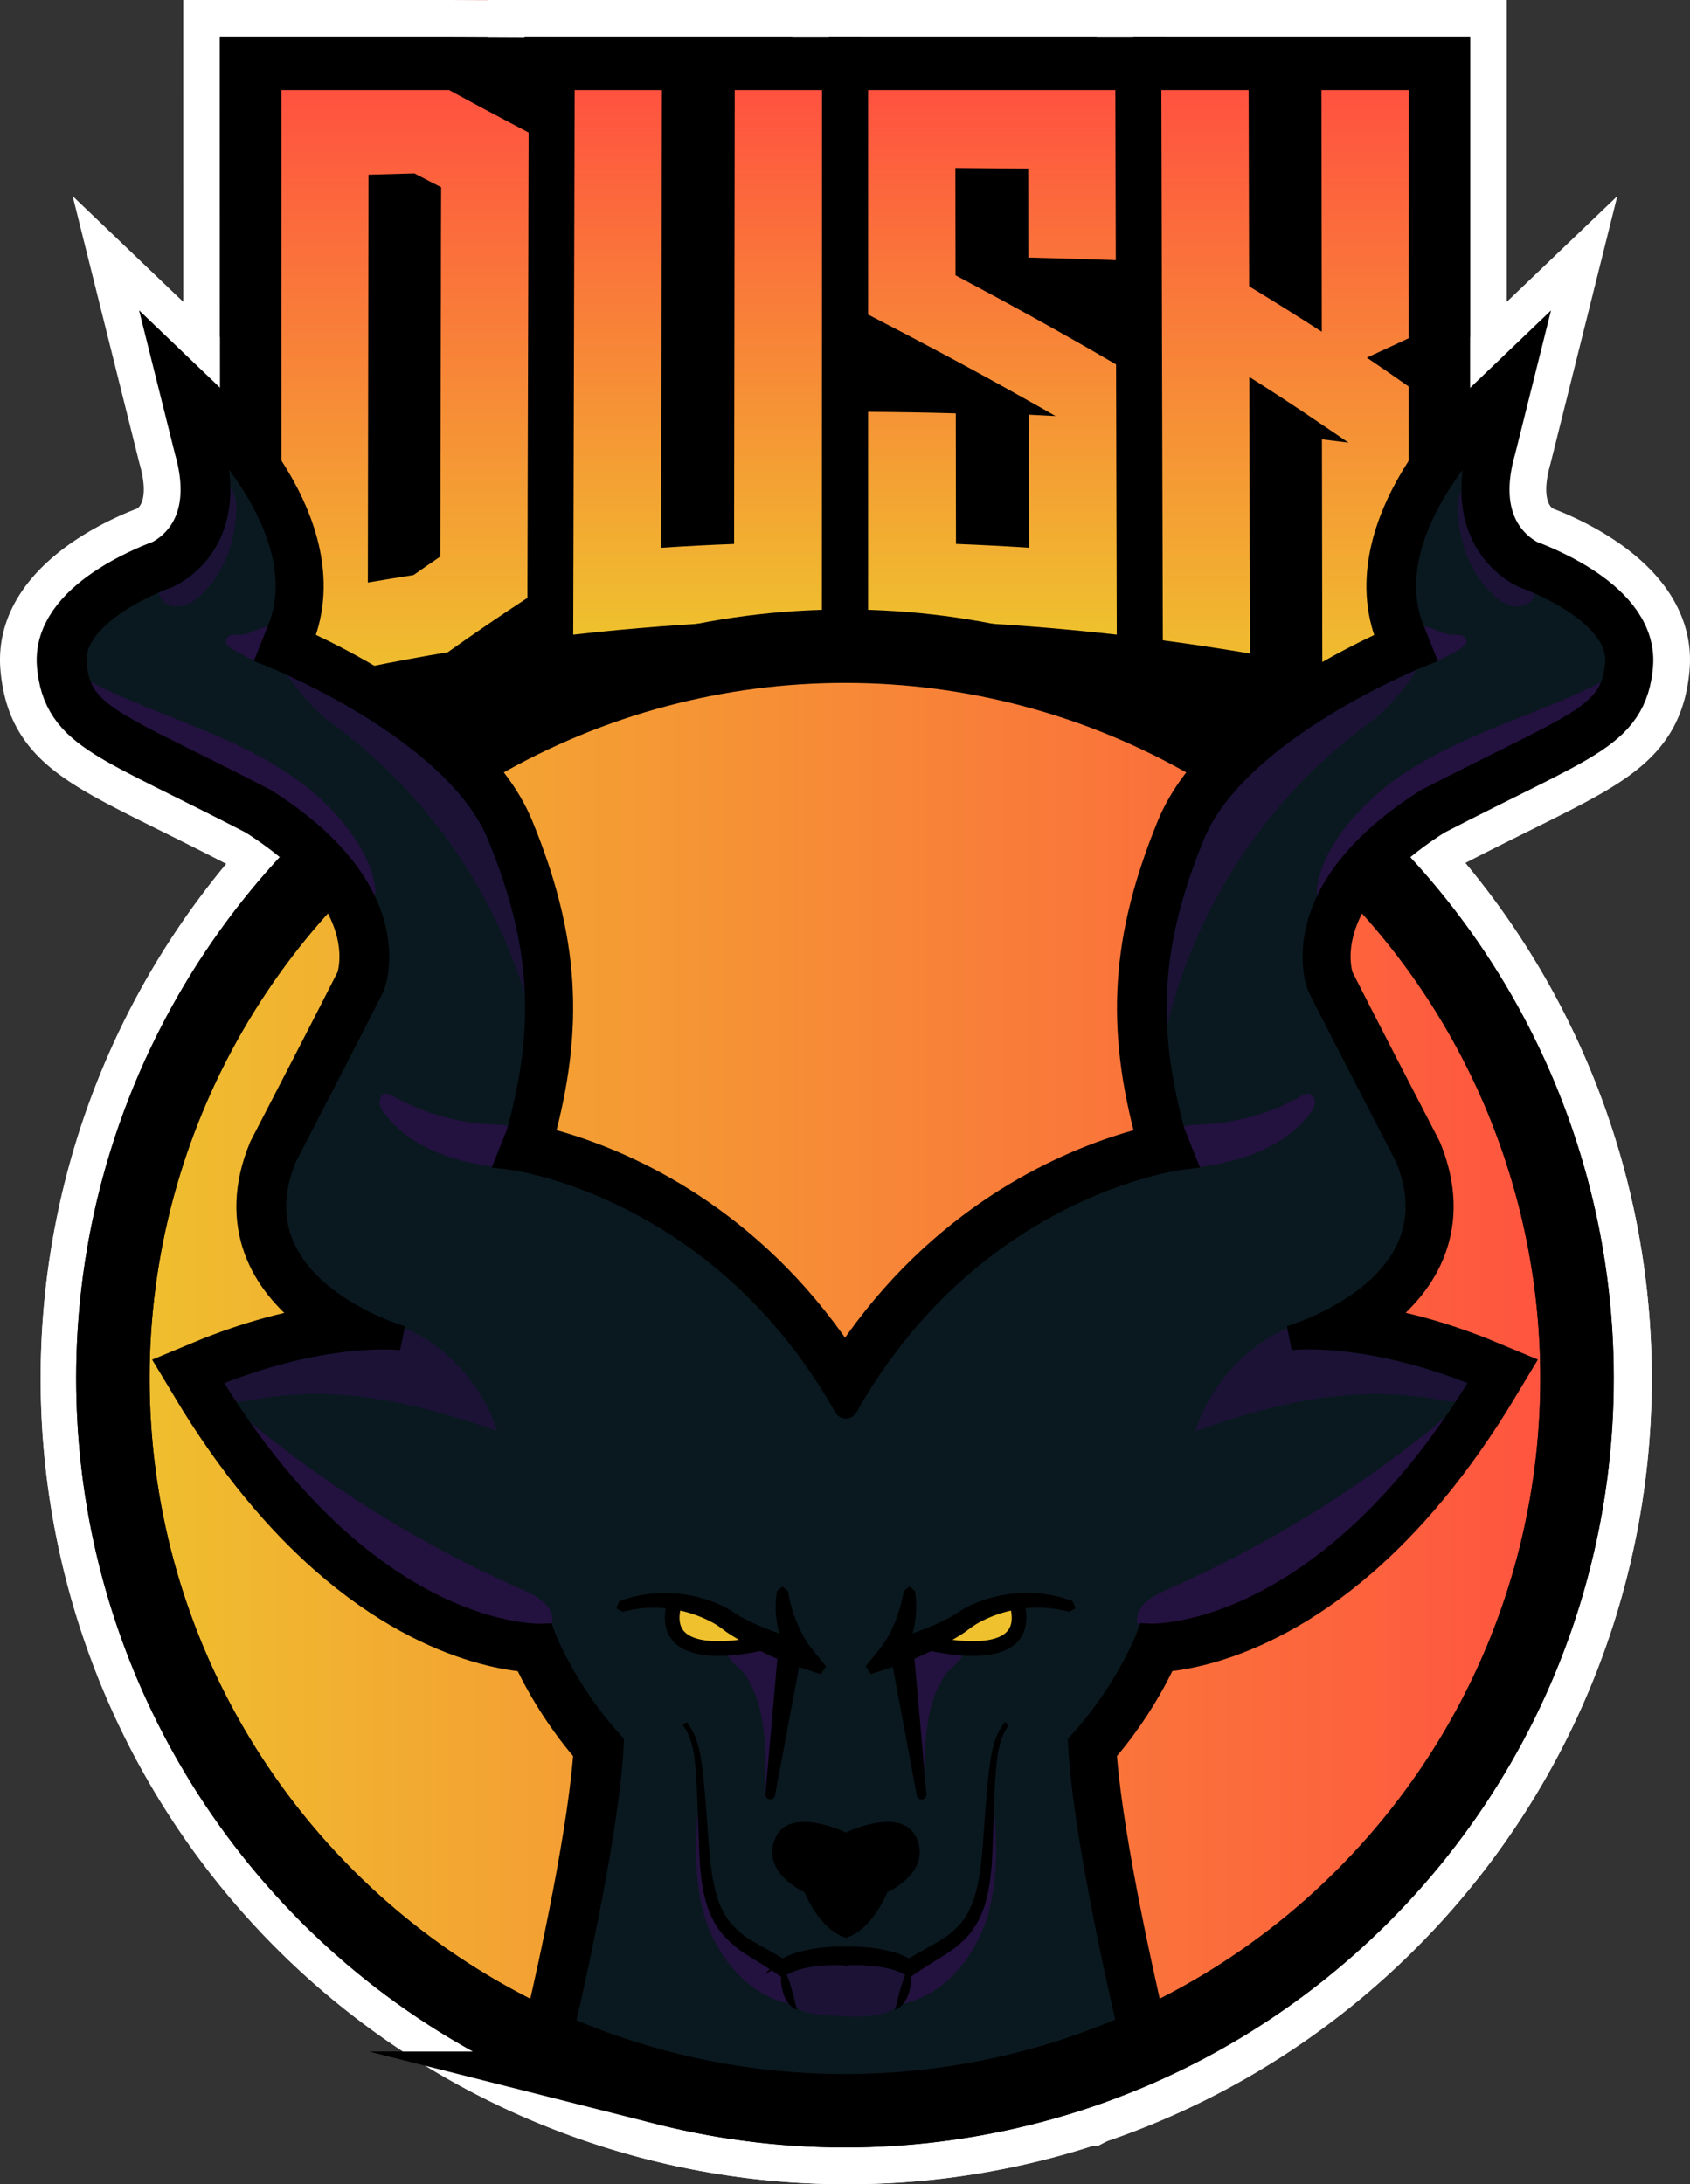<svg xmlns="http://www.w3.org/2000/svg" xmlns:xlink="http://www.w3.org/1999/xlink" viewBox="0 0 690.62 892.36"><rect x="0" y="0" width="690.62" height="892.36" fill="#333333" stroke="none"/><defs><style>.cls-1{isolation:isolate;}.cls-2{fill:url(#Gradiente_sem_nome_5);}.cls-18,.cls-23,.cls-24,.cls-25,.cls-26,.cls-27,.cls-28,.cls-29,.cls-3,.cls-30,.cls-31,.cls-32,.cls-4,.cls-5,.cls-6,.cls-7{stroke:#000;}.cls-10,.cls-11,.cls-13,.cls-18,.cls-23,.cls-28,.cls-3,.cls-31,.cls-4,.cls-5,.cls-7,.cls-9{stroke-miterlimit:10;}.cls-10,.cls-11,.cls-12,.cls-13,.cls-18,.cls-3,.cls-4,.cls-5,.cls-6,.cls-7,.cls-9{stroke-width:30px;}.cls-3{fill:url(#Gradiente_sem_nome_5-93);}.cls-10,.cls-12,.cls-13,.cls-23,.cls-25,.cls-28,.cls-32,.cls-4,.cls-6,.cls-7{fill:none;}.cls-10,.cls-12,.cls-23,.cls-24,.cls-25,.cls-26,.cls-32,.cls-4,.cls-6{stroke-linecap:round;}.cls-12,.cls-24,.cls-25,.cls-27,.cls-29,.cls-32,.cls-6{stroke-linejoin:bevel;}.cls-8{fill:#fff;}.cls-10,.cls-11,.cls-12,.cls-13,.cls-9{stroke:#fff;}.cls-9{fill:url(#Gradiente_sem_nome_5-94);}.cls-14{fill:url(#Gradiente_sem_nome_5-95);}.cls-15{fill:url(#Gradiente_sem_nome_5-96);}.cls-16{fill:url(#Gradiente_sem_nome_5-97);}.cls-17{fill:url(#Gradiente_sem_nome_5-98);}.cls-18{fill:url(#Gradiente_sem_nome_5-99);}.cls-19{fill:#0a1920;}.cls-20{fill:#efc12e;}.cls-21,.cls-22{fill:#23113f;}.cls-21{opacity:0.7;mix-blend-mode:screen;}.cls-22{mix-blend-mode:overlay;}.cls-23,.cls-28{stroke-width:10px;}.cls-24,.cls-26,.cls-29,.cls-30,.cls-32{stroke-width:4px;}.cls-25{stroke-width:6px;}.cls-26,.cls-30{stroke-linejoin:round;}.cls-27,.cls-31{stroke-width:2px;}</style><linearGradient id="Gradiente_sem_nome_5" x1="345.31" y1="877.36" x2="345.31" gradientUnits="userSpaceOnUse"><stop offset="0" stop-color="#efc12e"/><stop offset="1" stop-color="#ff5240"/></linearGradient><linearGradient id="Gradiente_sem_nome_5-93" x1="46.61" y1="563.18" x2="644.97" y2="563.18" xlink:href="#Gradiente_sem_nome_5"/><linearGradient id="Gradiente_sem_nome_5-94" x1="31.61" y1="563.18" x2="659.97" y2="563.18" xlink:href="#Gradiente_sem_nome_5"/><linearGradient id="Gradiente_sem_nome_5-95" x1="165.49" y1="280.28" x2="165.49" y2="36.79" xlink:href="#Gradiente_sem_nome_5"/><linearGradient id="Gradiente_sem_nome_5-96" x1="285.08" y1="259.29" x2="285.08" y2="36.79" xlink:href="#Gradiente_sem_nome_5"/><linearGradient id="Gradiente_sem_nome_5-97" x1="405.54" y1="259.29" x2="405.54" y2="36.79" xlink:href="#Gradiente_sem_nome_5"/><linearGradient id="Gradiente_sem_nome_5-98" x1="525.11" y1="280.28" x2="525.11" y2="36.79" xlink:href="#Gradiente_sem_nome_5"/><linearGradient id="Gradiente_sem_nome_5-99" x1="46.13" y1="563.18" x2="644.49" y2="563.18" xlink:href="#Gradiente_sem_nome_5"/></defs><title>logo-full</title><g class="cls-1"><g id="Camada_2" data-name="Camada 2"><g id="Camada_4" data-name="Camada 4"><g id="cópia"><circle class="cls-2" cx="345.79" cy="563.18" r="299.18"/><g id="direita"><path class="cls-2" d="M461.15,828c-5-21.55-18.45-81.78-20.07-115.76,20-22,27.93-43.89,27.93-43.89s36.95,2,82.14-37.28h0c17.81-15.5,36.91-37.44,55.53-68.46-47.89-20-79.8-16-79.8-16s69.83-20,47.88-73.82C546.82,418.9,538.85,403,538.85,403s-16-37.92,43.89-75.82c61.85-31.92,75.81-33.92,77.81-55.86s-37.91-35.92-37.91-35.92-29.93-12-17.95-53.87l2-8s-45.89,43.89-29.93,83.8l4,10S504.93,297.2,487,341.09s-20,77.81-8,121.71l4,10s-11,1.28-27.46,7.12c-29.59,10.48-76.89,35.68-110.21,94.63"/><path class="cls-2" d="M437,656.6a50.38,50.38,0,0,0-19.29-1.45,52.42,52.42,0,0,0-18.23,5.59,34.57,34.57,0,0,0-4,2.44l-2,1.45c-.7.55-1.43,1-2.15,1.47-2.89,1.85-5.86,3.39-8.83,4.95s-6,3-9,4.35-6.13,2.53-9.32,3.59l-9.3,3.07,6.07-7.57c.23-.29.59-.74.88-1.16s.6-.86.9-1.3c.57-.9,1.14-1.82,1.66-2.77a48.78,48.78,0,0,0,2.83-5.92c.42-1,.79-2.06,1.15-3.11s.71-2.12,1-3.21c.66-2.16,1.05-4.39,1.54-6.67h.57a35.29,35.29,0,0,1,.51,7,38,38,0,0,1-.85,7.12,40.2,40.2,0,0,1-2.12,6.94c-.46,1.12-1,2.23-1.54,3.33-.3.54-.59,1.08-.92,1.62a18.24,18.24,0,0,1-1.1,1.67l-3.22-4.5c3-1.22,6-2.43,9.07-3.59s6.1-2.26,9.1-3.5a82.52,82.52,0,0,0,8.69-4.12c.69-.39,1.38-.77,2-1.2l1-.64c.37-.25.73-.5,1.11-.73a37.51,37.51,0,0,1,4.58-2.46,53.38,53.38,0,0,1,19.71-4.48,49.57,49.57,0,0,1,19.65,3.2Z"/><path class="cls-2" d="M378.19,671s43.91,11.71,37.17-15.25"/><path class="cls-2" d="M344.31,749.11s23.95-12,29.93,2-12,21.95-12,21.95-6,15.39-17,18.67C344.31,761.08,344.31,749.11,344.31,749.11Z"/><polygon class="cls-2" points="370.99 674.03 376.24 733.14 365.32 674.82 370.99 674.03"/><path class="cls-2" d="M345.1,796.35a62.65,62.65,0,0,1,7,.11,67.6,67.6,0,0,1,6.92.81,55.06,55.06,0,0,1,6.84,1.69,34.41,34.41,0,0,1,6.57,3L370,802c4.12-2.63,8.41-4.91,12.49-7.27a38.23,38.23,0,0,0,10.69-8.43,32.86,32.86,0,0,0,6-12.19l.49-1.68.37-1.71c.23-1.15.52-2.29.71-3.46.32-2.33.78-4.65.95-7,.52-4.71.8-9.51,1.17-14.28s.72-9.54,1.14-14.32.88-9.55,1.73-14.28a40.83,40.83,0,0,1,1.86-7,23.72,23.72,0,0,1,3.57-6.22,23.35,23.35,0,0,0-3.29,6.32,39.28,39.28,0,0,0-1.57,7c-.65,4.72-.91,9.5-1.14,14.27s-.39,9.56-.56,14.34-.27,9.55-.6,14.38c-.07,2.41-.44,4.81-.68,7.22-.15,1.21-.4,2.41-.59,3.61l-.31,1.8L402,774.9a35.86,35.86,0,0,1-6.09,13.59,41.73,41.73,0,0,1-11.31,9.75c-4.11,2.59-8.18,5-12,7.66l-1.14.8-1.34-.74a29.9,29.9,0,0,0-5.65-2.31,48.87,48.87,0,0,0-6.17-1.26q-3.17-.4-6.38-.49a60.08,60.08,0,0,0-6.33.15Z"/></g><g id="esquerda"><path class="cls-2" d="M345.31,574.53C311.76,515.17,264,490,234.5,479.68c-16.15-5.66-26.85-6.9-26.85-6.9l4-10c12-43.9,10-77.81-8-121.71s-93.77-73.82-93.77-73.82l4-10c16-39.91-29.92-83.8-29.92-83.8l2,8c12,41.9-18,53.87-18,53.87s-39.9,14-37.9,35.92,16,23.94,77.81,55.86C167.74,365,151.78,403,151.78,403s-8,15.95-35.91,69.83c-22,53.87,47.88,73.82,47.88,73.82s-31.92-4-79.8,16c18.31,30.53,37.1,52.26,54.67,67.72,45.57,40.1,83,38,83,38s8,21.94,27.94,43.89c-1.64,34.27-15.29,95.26-20.2,116.31"/><path class="cls-2" d="M253.44,656.06a49.57,49.57,0,0,1,19.65-3.2,53.29,53.29,0,0,1,19.71,4.48,37.63,37.63,0,0,1,4.59,2.46c.37.23.73.48,1.1.73l1,.64c.62.43,1.31.81,2,1.2a82.69,82.69,0,0,0,8.7,4.12c3,1.24,6.05,2.35,9.1,3.5s6.09,2.37,9.07,3.59l-3.23,4.5a18.24,18.24,0,0,1-1.1-1.67c-.33-.54-.61-1.08-.91-1.62-.57-1.1-1.09-2.21-1.55-3.33a42,42,0,0,1-2.12-6.94,38.89,38.89,0,0,1-.85-7.12,35.29,35.29,0,0,1,.51-7h.57c.49,2.28.89,4.51,1.55,6.67.27,1.09.62,2.15,1,3.21s.73,2.09,1.15,3.11a48.78,48.78,0,0,0,2.83,5.92c.51,1,1.08,1.87,1.66,2.77.29.44.58.89.89,1.3s.65.87.88,1.16l6.08,7.57L326.37,679c-3.19-1.06-6.26-2.25-9.32-3.59s-6-2.83-9-4.35-5.93-3.1-8.83-4.95c-.72-.46-1.44-.92-2.15-1.47l-1.95-1.45a34.7,34.7,0,0,0-4-2.44,52.37,52.37,0,0,0-18.22-5.59,50.43,50.43,0,0,0-19.3,1.45Z"/><path class="cls-2" d="M346.31,749.11s-23.94-12-29.93,2,12,21.95,12,21.95,6,15.39,17,18.67C346.31,761.08,346.31,749.11,346.31,749.11Z"/><polygon class="cls-2" points="325.3 674.82 314.39 733.14 319.64 674.03 325.3 674.82"/><path class="cls-2" d="M345.1,802.05a60.21,60.21,0,0,0-6.34-.15c-2.13.06-4.27.22-6.37.49a48.16,48.16,0,0,0-6.17,1.26,29.36,29.36,0,0,0-5.65,2.31l-1.35.74-1.13-.8c-3.84-2.68-7.92-5.07-12-7.66s-8.23-5.66-11.31-9.75a35.69,35.69,0,0,1-6.08-13.59l-.45-1.79-.32-1.8c-.19-1.2-.44-2.4-.59-3.61-.23-2.41-.6-4.81-.68-7.22-.33-4.83-.41-9.59-.6-14.38s-.33-9.56-.55-14.34-.5-9.55-1.14-14.27a41.13,41.13,0,0,0-1.57-7,23.67,23.67,0,0,0-3.3-6.32,23.72,23.72,0,0,1,3.57,6.22,40.86,40.86,0,0,1,1.87,7c.84,4.73,1.29,9.51,1.72,14.28s.78,9.55,1.14,14.32.66,9.57,1.17,14.28c.17,2.37.63,4.69.95,7,.19,1.17.48,2.31.71,3.46l.37,1.71.5,1.68a32.71,32.71,0,0,0,6,12.19,38.18,38.18,0,0,0,10.68,8.43c4.08,2.36,8.37,4.64,12.49,7.27l-2.48-.06a34.69,34.69,0,0,1,6.57-3,55.5,55.5,0,0,1,6.84-1.69,67.6,67.6,0,0,1,6.92-.81,62.79,62.79,0,0,1,7-.11Z"/></g><path class="cls-2" d="M135.35,350.52A298.23,298.23,0,0,0,46.61,563.18c0,139.78,95.88,257.18,225.46,290h0a301,301,0,0,0,160.86-3.74h0c2.73-.82,5.43-1.69,8.12-2.59l0,0c1.77-.59,3.51-1.19,5.25-1.82l.24-.08h0q7.81-2.81,15.42-6C569.53,793.57,645,687.18,645,563.18a298.33,298.33,0,0,0-91.64-215.49"/><path class="cls-2" d="M74.86,0H181.47L264,.35l3.46,2c6.12,3.55,9.39,9.87,8.53,16.49-1.41,10.89-12.16,14.68-16.75,16.3s-10.15,3.13-15.62,4.63l-1.26.35,0,16.26-.53,205.42,0,12c6.16,2.73,11.68,6.84,13,14.64.53,3.11.86,11-7.51,17.38l-3,2.27-58.61,9.38-3.84.71c-10.93,1.94-21.9,4.1-32.68,6.41-5.32,1.15-10.67,2.34-15.9,3.56-6.53,1.52-13.12,3.13-19.59,4.79l-38.81,9.92Z"/><path class="cls-2" d="M89.86,15h91.61l78.47.33c10.61,6.16-53.25,14.17-41.32,20.82L227.37,41l0,15.33-.53,205.41,0,9.37-7.35,5.12c-11.35,7.91,29.5,9.51,18.78,17.64l-55.07,8.82-4,.73c-11,2-22.18,4.16-33.12,6.51-5.34,1.14-10.77,2.36-16.16,3.61-6.62,1.55-13.32,3.18-19.89,4.86l-20.1,5.14Z"/><path class="cls-2" d="M199.39,0H366.87l-.09,303.5-31,.32c-12,.12-24.13.48-36.12,1.07-10,.49-20.08,1.15-30.07,2-12,1-24.07,2.2-36,3.64l-35,4.22Z"/><path class="cls-2" d="M214.36,15h137.5l-.08,273.65-16.13.17c-12.18.12-24.53.49-36.7,1.09-10.14.49-20.42,1.16-30.54,2-12.15,1-24.46,2.23-36.59,3.69l-18.17,2.2Z"/><path class="cls-2" d="M492,314.71l-35-4.22c-11.91-1.44-24-2.67-36-3.64-10-.82-20.12-1.47-30.06-2-12-.59-24.15-.95-36.12-1.07l-31-.32,0-143.22h12.84l-12.82-7.06,0-22.81L323.76,0l31.29,0H491.23l.32,128.75-1.76,8.13,1.83,1.14v19.61Zm-138.18-40.9h1.28c12.36.13,24.91.5,37.28,1.1,10.27.51,20.71,1.19,31,2,12.36,1,24.87,2.27,37.17,3.75l1.33.16-.26-107L413.4,145l38.66,1.25c-1.87-8.66,1.56-13.86,5-16.77a15.63,15.63,0,0,1,4.22-2.56l.29-1.32L461.3,30H353.76l0,105.48,1,.57-1,1.89v6.39h-3.53l-8.77,15.93H353.8Z"/><path class="cls-2" d="M347.61,149.19l-8.8-4.84,0-13.95,0-115.39h137.5l.29,112.16-4.8,22.15c-5.41-.2,4.53,12.71-.9,12.53,8.71,5.21-10.41-25.57-2.3-20.52l8.07,5v11.28L477,297.79l-18.18-2.2c-12.12-1.46-24.43-2.7-36.58-3.69-10.14-.83-20.42-1.5-30.55-2-12.17-.6-24.52-1-36.7-1.09l-16.13-.17,0-128.37"/><path class="cls-2" d="M615.76,342.89,577,333c-11.71-3-23.65-5.81-35.49-8.35l-14.76-3.17-15-2.71c-11.84-2.15-23.89-4.09-35.82-5.78l-27-3.81L448.13,0H615.76V155.5h-30V30H478.21l.66,253.08,1.24.18c12.32,1.74,24.76,3.74,37,6l29.48,5.34V295l1.2.26c12.22,2.62,24.54,5.52,36.62,8.61l1.38.35v-147h30Z"/><path class="cls-2" d="M600.76,157.27v166.3l-20.09-5.14c-11.9-3-24-5.89-36.06-8.47l-13.05-2.81v-.06L514.41,304c-12-2.18-24.3-4.16-36.4-5.87l-14.11-2L463.17,15H600.76V155.5"/><path class="cls-2" d="M345.79,877.36a314.18,314.18,0,1,1,222.16-92A312.13,312.13,0,0,1,345.79,877.36Z"/><path class="cls-2" d="M446.54,831.36c-5.59-24-18.78-83.57-20.45-118.45l-.29-6.21,4.18-4.6a135.05,135.05,0,0,0,24.95-39l3.94-10.62,10.9.81c2.24.06,32.25,0,70.38-32.61l1.16-1c15.11-13.15,29.45-29.76,42.77-49.54-33.55-10.92-55.1-8.71-55.34-8.68l-6-29.31c8.14-2.37,31-12,38.65-27.81,3.59-7.43,3.49-15.71-.29-25.32-27.4-52.85-35.35-68.73-35.68-69.39l-.41-.88c-.85-2-20.09-50.12,49.69-94.31l.56-.36.59-.3c11.9-6.14,21.85-11.09,30.62-15.45,36.86-18.32,38.37-20.09,39.13-28.44.46-5-13.65-15.34-28-20.42l-.59-.22c-8.18-3.27-19.39-11.71-25.6-26-3.33,9.54-4.39,19.5-.79,28.49l9.59,24-14,5.54c-19.44,7.7-72.7,34.5-85.4,65.54-16.49,40.32-18.57,70.56-7.61,111.27l10.93,27.38-19.46,2.26S475,488.93,460.53,494c-29.94,10.61-72,34.47-102.16,87.87l-26.12-14.76c34.75-61.48,83.49-89.07,118.26-101.39,4.66-1.65,8.92-3,12.69-4-11.49-45.27-8.6-81.14,9.89-126.33,15.28-37.36,64.26-64.53,88.45-76-15.82-47.6,32.65-94.69,34.77-96.72l37.48-35.85L619.11,185.6c-7.43,26,5.75,34.19,9.13,35.82,7.52,2.73,50.12,19.63,47.24,51.21-2.37,26.09-18,33.85-55.64,52.58-8.53,4.24-18.19,9-29.63,14.94-44.07,28.15-38.6,53.31-37.53,56.92,2,3.9,11.25,22.24,35.39,68.81l.32.6.26.64c7.22,17.73,7.12,35.17-.31,50.44a67.16,67.16,0,0,1-13.86,18.78,242.62,242.62,0,0,1,38,12.37l16,6.68-8.93,14.89c-16.17,26.94-34.1,49.59-53.39,67.43v.14l-5.15,4.5c-34.91,30.38-66.12,38.3-81.93,40.31a171.8,171.8,0,0,1-22.62,34.74c2.74,34.25,15.33,90.08,19.31,107.15Z"/><path class="cls-2" d="M349.32,665.1c.09-.1.21-.26.33-.41l.22-.31.36-.55c.36-.55.74-1.17,1-1.7l.18-.33a34.35,34.35,0,0,0,2-4.12c.26-.63.52-1.34.83-2.26.24-.7.49-1.46.63-2L355,653l.12-.37c.3-1,.57-2.29.87-3.78l.36-1.69,2.54-11.84h25.35l1.92,11.22a56,56,0,0,1,5.5-2.89l.14-.06A68,68,0,0,1,417,637.87c.8,0,1.59,0,2.38,0a63.61,63.61,0,0,1,23.25,4.26l13.27,5.18-9.18,27.59L433,671.06a35,35,0,0,0-9.35-1.26,34.35,34.35,0,0,0-4.18.25A37.42,37.42,0,0,0,406.53,674a21.39,21.39,0,0,0-2.19,1.32l-1.76,1.31c-1.11.85-2.12,1.5-2.93,2l-.12.08c-3.39,2.16-6.59,3.84-9.68,5.46l-.43.22c-2.84,1.46-6.22,3.16-9.79,4.74s-7.14,2.93-10.67,4.1l-57.42,19Z"/><path class="cls-2" d="M396.68,688.58a91.27,91.27,0,0,1-22.35-3.07l7.73-29L378.19,671l3.84-14.5c7.85,2.06,18.29,2.69,21.08,1.27a4.11,4.11,0,0,0-1.36,1.39l28.16-7c3.71,14.83-2.42,23.62-6.41,27.55C416.49,686.58,406.21,688.58,396.68,688.58Z"/><path class="cls-2" d="M330.32,792.21c-1-30.54-1-42.6-1-43.1v-9.27l8.3-4.15c2.12-1.06,13.3-6.36,24.8-6.36,12,0,21.3,5.78,25.62,15.86,6.83,15.94-1.49,30.65-14.26,38.68C370,791,362.32,802.29,349.6,806.09L331,811.66Z"/><polygon class="cls-2" points="347.68 662.1 384.53 657.03 391.18 731.82 361.49 735.9 347.68 662.1"/><path class="cls-2" d="M362.87,819.13a14.45,14.45,0,0,0-2.63-1.07,34.74,34.74,0,0,0-4-.8,46.91,46.91,0,0,0-4.79-.36c-.44,0-.92,0-1.4,0-1.21,0-2.34,0-3.28.12l-15.07,1.26L329,782l15.5-.66c1,0,2-.06,3-.06,1.74,0,3.51.06,5.56.19a84.3,84.3,0,0,1,8.49,1l.16,0a67.62,67.62,0,0,1,8.36,2l1.38-.78c1.18-.67,2.36-1.33,3.52-2,3.31-1.92,5.35-3.45,6.57-4.95l.1-.11a18.2,18.2,0,0,0,3.09-6.64l.39-1.31.23-1.1c.09-.46.2-.92.3-1.38s.19-.85.27-1.27c.11-.77.22-1.53.34-2.3.21-1.31.4-2.55.47-3.54l0-.26,0-.26c.33-3,.56-6.16.8-9.46l.33-4.39.09-1.13c.32-4.35.66-8.84,1.06-13.31.49-5.49,1-10.44,1.9-15.61l0-.2a55,55,0,0,1,2.6-9.51,38.42,38.42,0,0,1,5.78-10.11L423.3,713a8.72,8.72,0,0,0-1.22,2.3,27,27,0,0,0-.95,4.32c-.53,4-.76,8-1,12.87-.21,4.32-.36,8.79-.51,13.12l0,1c-.05,1.47-.1,2.88-.15,4.29-.11,3.34-.22,6.79-.45,10.34-.09,2.15-.31,4.12-.52,5.87-.07.68-.15,1.36-.22,2l0,.38c-.15,1.18-.33,2.22-.5,3.14l-.18,1-.43,2.52-.56,2.24a50.75,50.75,0,0,1-8.72,19.1c-4.73,6.27-10.61,10.42-15.21,13.33-1.29.82-2.55,1.6-3.8,2.37-2.74,1.69-5.32,3.29-7.68,4.93l-8.75,6.11Z"/><path class="cls-2" d="M244,831.92l-29.22-6.82c4-17.18,16.68-73.36,19.44-107.7a171.36,171.36,0,0,1-22.62-34.74c-16-2-47.57-10.07-82.85-41.12-20.9-18.39-40.29-42.37-57.63-71.26l-8.93-14.89,16-6.68a242,242,0,0,1,38-12.37,67.38,67.38,0,0,1-13.87-18.78c-7.42-15.27-7.53-32.71-.31-50.44l.26-.64.32-.6C126.69,419.31,136,401,137.94,397.07c1.07-3.61,6.55-28.77-37.53-56.92-11.44-5.9-21.09-10.7-29.63-14.94-37.67-18.73-53.27-26.49-55.64-52.59-2.88-31.57,39.72-48.47,47.24-51.2,3.39-1.63,16.57-9.82,9.14-35.82l-.13-.49-14.57-58.3,37.49,35.85c2.12,2,50.6,49.12,34.77,96.72,24.2,11.5,73.17,38.67,88.46,76,18.48,45.19,21.37,81.06,9.88,126.32,3.59,1,7.63,2.25,12,3.79a212.74,212.74,0,0,1,58,31.25c24.51,18.55,45,42.23,60.92,70.38l-26.12,14.76c-30.32-53.65-72.6-77.51-102.72-88.08-14.1-4.94-23.57-6.15-23.66-6.16l-19.48-2.25,11-27.38c11-40.71,8.88-71-7.61-111.27-12.7-31-66-57.84-85.41-65.55l-14-5.54,9.58-24c3.69-9.24,2.57-19.22-.75-28.6C93,237.51,81.75,246,73.55,249.27l-.61.23C58.66,254.57,44.56,264.87,45,269.91c.75,8.35,2.27,10.12,39.12,28.44,8.78,4.36,18.72,9.31,30.63,15.45l.58.3.56.36c69.78,44.19,50.54,92.28,49.69,94.31l-.41.88c-.32.66-8.27,16.54-35.67,69.39-3.79,9.61-3.88,17.9-.3,25.32,7.63,15.79,30.51,25.44,38.69,27.82l-6,29.3c-.17,0-21.77-2.24-55.35,8.68,13.09,19.43,27.16,35.81,42,48.86,39.85,35.07,71.92,34.3,72.25,34.31l11.12-.62,3.81,10.47a135.31,135.31,0,0,0,24.93,38.92l4.19,4.6-.3,6.21C262.86,747.85,249.59,807.77,244,831.92Z"/><path class="cls-2" d="M321.66,693.23c-3.53-1.17-7-2.5-10.61-4.08s-7-3.31-9.85-4.76l-.4-.21c-3.1-1.62-6.3-3.3-9.64-5.43l-.19-.12c-.81-.52-1.81-1.17-2.93-2l-1.76-1.31a22,22,0,0,0-2.19-1.33,37.73,37.73,0,0,0-13-3.93,35.42,35.42,0,0,0-13.48,1l-13.73,3.8-9.18-27.59L248,642.09a63.56,63.56,0,0,1,23.24-4.26c.79,0,1.59,0,2.38,0a67.94,67.94,0,0,1,25.26,5.75l.14.06a57.31,57.31,0,0,1,5.51,2.89l1.92-11.22h25.33l2.55,11.84c.13.57.25,1.14.36,1.7.31,1.49.57,2.76.88,3.77l.11.38.1.38c.13.53.38,1.27.62,2,.32.94.58,1.65.82,2.24a35.23,35.23,0,0,0,2,4.16l.19.33c.28.53.67,1.15,1,1.69l.15.24.25.36.13.18.09.13.29.37,37.78,47.12Z"/><path class="cls-2" d="M341,806.09c-12.71-3.8-20.44-15.11-24.16-22.22-12.78-8-21.1-22.74-14.27-38.68,4.32-10.08,13.66-15.86,25.62-15.86,11.51,0,22.68,5.3,24.81,6.36l8.29,4.15v9.27c0,.5,0,12.56-1,43.1l-.63,19.45Z"/><polygon class="cls-2" points="299.44 731.82 306.09 657.03 342.94 662.1 329.13 735.9 299.44 731.82"/><path class="cls-2" d="M309.5,818.2c-2.35-1.64-4.94-3.24-7.68-4.93l-3.77-2.35c-4.62-2.93-10.5-7.08-15.24-13.35a50.61,50.61,0,0,1-8.71-19.09l-.57-2.25-.43-2.52-.18-1c-.17-.92-.35-2-.5-3.14l0-.38c-.06-.68-.14-1.36-.22-2-.2-1.75-.43-3.72-.51-5.87-.24-3.57-.35-7-.46-10.39-.05-1.39-.09-2.78-.15-4.18l0-1.06c-.15-4.33-.31-8.8-.52-13.15-.23-4.67-.46-8.88-1-12.84a25.9,25.9,0,0,0-.93-4.26,8.8,8.8,0,0,0-1.24-2.36l23.93-18.08a38.78,38.78,0,0,1,5.81,10.17,56.18,56.18,0,0,1,2.58,9.47l0,.19c.93,5.16,1.41,10.11,1.9,15.57.4,4.56.75,9.11,1.08,13.5l.08,1c.11,1.39.21,2.84.32,4.29.24,3.32.47,6.45.8,9.49l0,.27,0,.26c.07,1,.27,2.23.47,3.54.12.77.24,1.54.35,2.3.07.43.17.84.26,1.26s.21.93.3,1.4l.24,1.08.39,1.32a17.88,17.88,0,0,0,3.09,6.64l.09.11c1.23,1.5,3.26,3,6.61,5,1.12.65,2.3,1.31,3.48,2l1.39.78a66.75,66.75,0,0,1,8.36-2l.16,0c2.73-.46,5.56-.8,8.41-1,2.12-.13,3.89-.19,5.63-.19q1.49,0,3,.06l15.5.66-2.75,36.24L343.85,817c-.94-.08-2.08-.12-3.29-.12-.48,0-.95,0-1.42,0a47,47,0,0,0-4.76.36,34.5,34.5,0,0,0-4,.8,14.76,14.76,0,0,0-2.63,1.07l-9.5,5.18Z"/><path class="cls-2" d="M345.79,877.36a314.9,314.9,0,0,1-75.56-9.16h0l-1.83-.46A313.89,313.89,0,0,1,31.61,563.18,313.26,313.26,0,0,1,124.8,339.85l21.1,21.33A284.24,284.24,0,0,0,274.82,838.42l.95.24a286,286,0,0,0,152.8-3.55l2.14-.65c1.44-.45,2.92-.93,4.49-1.45l2.21-1.15h1.2l2.56-.9,2.37-1H444c4.11-1.52,8.22-3.14,12.24-4.83a284.26,284.26,0,0,0,86.71-466.63l20.82-21.61a314.27,314.27,0,0,1-95.87,515.88c-5.33,2.25-10.78,4.37-16.21,6.31l-.11,0h0l-2.37.84-2.15.74-2.23,1.17h-1.28c-2.17.72-4.23,1.36-6.23,2l-2.14.64A314.32,314.32,0,0,1,345.79,877.36Z"/><g id="cópia-2" data-name="cópia"><path class="cls-2" d="M89.86,15h91.61l78.47.33c10.61,6.16-53.25,14.17-41.32,20.82L227.37,41l0,15.33-.53,205.41,0,9.37-7.35,5.12c-11.35,7.91,29.5,9.51,18.78,17.64l-55.07,8.82-4,.73c-11,2-22.18,4.16-33.12,6.51-5.34,1.14-10.77,2.36-16.16,3.61-6.62,1.55-13.32,3.18-19.89,4.86l-20.1,5.14Z"/><path class="cls-2" d="M214.36,15h137.5l-.08,273.65-16.13.17c-12.18.12-24.53.49-36.7,1.09-10.14.49-20.42,1.16-30.54,2-12.15,1-24.46,2.23-36.59,3.69l-18.17,2.2Z"/><path class="cls-2" d="M347.61,149.19l-8.8-4.84,0-13.95,0-115.39h137.5l.29,112.16-4.8,22.15c-5.41-.2,4.53,12.71-.9,12.53,8.71,5.21-10.41-25.57-2.3-20.52l8.07,5v11.28L477,297.79l-18.18-2.2c-12.12-1.46-24.43-2.7-36.58-3.69-10.14-.83-20.42-1.5-30.55-2-12.17-.6-24.52-1-36.7-1.09l-16.13-.17,0-128.37"/><path class="cls-2" d="M600.76,157.27v166.3l-20.09-5.14c-11.9-3-24-5.89-36.06-8.47l-13.05-2.81v-.06L514.41,304c-12-2.18-24.3-4.16-36.4-5.87l-14.11-2L463.17,15H600.76V155.5"/><path class="cls-2" d="M183.51,36.79q16.25,8.87,32.5,17.34v1.74c0,.86,0,1.73,0,2.6l-.09,31.78c0,1.45,0,2.89,0,4.34l-.06,22.54-.18,64.14-.06,22.83c0,1.45,0,2.89,0,4.34q0,15.75-.08,31.49c0,1,0,1.93,0,2.89v1.45q-16.31,10.66-32.55,22.2l-.32.06q-16.22,2.7-32.36,6-7.92,1.61-15.82,3.33Q124.69,278,115,280.28V36.79h68.54Zm-3.49,148q.07-32.85.16-65.69,0-21.3.1-42.61-5.46-2.79-10.93-5.63-9.37.24-18.76.52L150.32,238q9.31-1.61,18.67-3.06,5.46-3.83,10.92-7.55Q180,206.05,180,184.74Z"/><path class="cls-2" d="M335.86,253.07q-18,.17-35.92,1-15,.69-29.9,1.84-17.93,1.36-35.8,3.39l.09-32.6q.25-95,.5-189.9h35.68q-.19,93.51-.4,187,14.92-1,29.88-1.56.12-92.71.25-185.44h35.68q0,92.29-.05,184.59Q335.86,237.22,335.86,253.07Z"/><path class="cls-2" d="M455.79,36.79l.09,32.61.09,36.89q-17.85-.63-35.71-1.06,0-18.17-.08-36.33-14.88-.16-29.76-.27l.06,43.85c21.87,11.61,43.75,23.64,65.61,36.42v1.15c0,.66,0,1.33,0,2q0,14.73.08,29.45v2.86l.12,42.33q0,16.31.08,32.6-17.88-2-35.8-3.39-14.94-1.16-29.9-1.84-18-.83-35.91-1,0-15.85,0-31.69,0-26.55,0-53.1,17.91.1,35.82.61,0,26.67.08,53.34,14.94.59,29.87,1.56l-.12-54.35q5.5.26,11,.55l-.63-.32q-5.19-3-10.37-5.86c-21.89-12.33-43.78-24-65.65-35.28v-3.06q0-14.31,0-28.63V94.06q0-12.78,0-25.57,0-15.85,0-31.7H455.79Z"/><path class="cls-2" d="M575.65,138.2q-8.55,4-17.11,7.91,8.57,5.79,17.11,11.8V280.28q-17.58-4.21-35.28-7.79-.09-46.5-.16-93,5.44.66,10.9,1.36l-.63-.39q-5.13-3.56-10.28-7Q525.4,163.37,510.53,154q.14,56.5.28,113-17.78-3-35.62-5.39l-.36-129.46c0-1.06,0-2.12,0-3.18q0-14.88-.08-29.76c0-1,0-1.93,0-2.89q-.09-29.76-.16-59.53h35.67q.11,40.1.2,80.19,14.87,9,29.7,18.58-.09-49.38-.16-98.77h35.67Z"/></g><circle class="cls-2" cx="345.31" cy="563.18" r="299.18"/><g id="direita-2" data-name="direita"><path class="cls-2" d="M461.15,828c-5-21.55-18.45-81.78-20.07-115.76,20-22,27.93-43.89,27.93-43.89s36.95,2,82.14-37.28h0c17.81-15.5,36.91-37.44,55.53-68.46-47.89-20-79.8-16-79.8-16s69.83-20,47.88-73.82C546.82,418.9,538.85,403,538.85,403s-16-37.92,43.89-75.82c61.85-31.92,75.81-33.92,77.81-55.86s-37.91-35.92-37.91-35.92-29.93-12-17.95-53.87l2-8s-45.89,43.89-29.93,83.8l4,10S504.93,297.2,487,341.09s-20,77.81-8,121.71l4,10s-11,1.28-27.46,7.12c-29.59,10.48-76.89,35.68-110.21,94.63"/><path class="cls-2" d="M437,656.6a50.38,50.38,0,0,0-19.29-1.45,52.42,52.42,0,0,0-18.23,5.59,34.57,34.57,0,0,0-4,2.44l-2,1.45c-.7.55-1.43,1-2.15,1.47-2.89,1.85-5.86,3.39-8.83,4.95s-6,3-9,4.35-6.13,2.53-9.32,3.59l-9.3,3.07,6.07-7.57c.23-.29.59-.74.88-1.16s.6-.86.9-1.3c.57-.9,1.14-1.82,1.66-2.77a48.78,48.78,0,0,0,2.83-5.92c.42-1,.79-2.06,1.15-3.11s.71-2.12,1-3.21c.66-2.16,1.05-4.39,1.54-6.67h.57a35.29,35.29,0,0,1,.51,7,38,38,0,0,1-.85,7.12,40.2,40.2,0,0,1-2.12,6.94c-.46,1.12-1,2.23-1.54,3.33-.3.54-.59,1.08-.92,1.62a18.24,18.24,0,0,1-1.1,1.67l-3.22-4.5c3-1.22,6-2.43,9.07-3.59s6.1-2.26,9.1-3.5a82.52,82.52,0,0,0,8.69-4.12c.69-.39,1.38-.77,2-1.2l1-.64c.37-.25.73-.5,1.11-.73a37.51,37.51,0,0,1,4.58-2.46,53.38,53.38,0,0,1,19.71-4.48,49.57,49.57,0,0,1,19.65,3.2Z"/><path class="cls-2" d="M378.19,671s43.91,11.71,37.17-15.25"/><path class="cls-2" d="M344.31,749.11s23.95-12,29.93,2-12,21.95-12,21.95-6,15.39-17,18.67C344.31,761.08,344.31,749.11,344.31,749.11Z"/><polygon class="cls-2" points="370.99 674.03 376.24 733.14 365.32 674.82 370.99 674.03"/><path class="cls-2" d="M345.1,796.35a62.65,62.65,0,0,1,7,.11,67.6,67.6,0,0,1,6.92.81,55.06,55.06,0,0,1,6.84,1.69,34.41,34.41,0,0,1,6.57,3L370,802c4.12-2.63,8.41-4.91,12.49-7.27a38.23,38.23,0,0,0,10.69-8.43,32.86,32.86,0,0,0,6-12.19l.49-1.68.37-1.71c.23-1.15.52-2.29.71-3.46.32-2.33.78-4.65.95-7,.52-4.71.8-9.51,1.17-14.28s.72-9.54,1.14-14.32.88-9.55,1.73-14.28a40.83,40.83,0,0,1,1.86-7,23.72,23.72,0,0,1,3.57-6.22,23.35,23.35,0,0,0-3.29,6.32,39.28,39.28,0,0,0-1.57,7c-.65,4.72-.91,9.5-1.14,14.27s-.39,9.56-.56,14.34-.27,9.55-.6,14.38c-.07,2.41-.44,4.81-.68,7.22-.15,1.21-.4,2.41-.59,3.61l-.31,1.8L402,774.9a35.86,35.86,0,0,1-6.09,13.59,41.73,41.73,0,0,1-11.31,9.75c-4.11,2.59-8.18,5-12,7.66l-1.14.8-1.34-.74a29.9,29.9,0,0,0-5.65-2.31,48.87,48.87,0,0,0-6.17-1.26q-3.17-.4-6.38-.49a60.08,60.08,0,0,0-6.33.15Z"/></g><g id="esquerda-2" data-name="esquerda"><path class="cls-2" d="M345.31,574.53C311.76,515.17,264,490,234.5,479.68c-16.15-5.66-26.85-6.9-26.85-6.9l4-10c12-43.9,10-77.81-8-121.71s-93.77-73.82-93.77-73.82l4-10c16-39.91-29.92-83.8-29.92-83.8l2,8c12,41.9-18,53.87-18,53.87s-39.9,14-37.9,35.92,16,23.94,77.81,55.86C167.74,365,151.78,403,151.78,403s-8,15.95-35.91,69.83c-22,53.87,47.88,73.82,47.88,73.82s-31.92-4-79.8,16c18.31,30.53,37.1,52.26,54.67,67.72,45.57,40.1,83,38,83,38s8,21.94,27.94,43.89c-1.64,34.27-15.29,95.26-20.2,116.31"/><path class="cls-2" d="M253.44,656.06a49.57,49.57,0,0,1,19.65-3.2,53.29,53.29,0,0,1,19.71,4.48,37.63,37.63,0,0,1,4.59,2.46c.37.23.73.48,1.1.73l1,.64c.62.43,1.31.81,2,1.2a82.69,82.69,0,0,0,8.7,4.12c3,1.24,6.05,2.35,9.1,3.5s6.09,2.37,9.07,3.59l-3.23,4.5a18.24,18.24,0,0,1-1.1-1.67c-.33-.54-.61-1.08-.91-1.62-.57-1.1-1.09-2.21-1.55-3.33a42,42,0,0,1-2.12-6.94,38.89,38.89,0,0,1-.85-7.12,35.29,35.29,0,0,1,.51-7h.57c.49,2.28.89,4.51,1.55,6.67.27,1.09.62,2.15,1,3.21s.73,2.09,1.15,3.11a48.78,48.78,0,0,0,2.83,5.92c.51,1,1.08,1.87,1.66,2.77.29.44.58.89.89,1.3s.65.87.88,1.16l6.08,7.57L326.37,679c-3.19-1.06-6.26-2.25-9.32-3.59s-6-2.83-9-4.35-5.93-3.1-8.83-4.95c-.72-.46-1.44-.92-2.15-1.47l-1.95-1.45a34.7,34.7,0,0,0-4-2.44,52.37,52.37,0,0,0-18.22-5.59,50.43,50.43,0,0,0-19.3,1.45Z"/><path class="cls-2" d="M346.31,749.11s-23.94-12-29.93,2,12,21.95,12,21.95,6,15.39,17,18.67C346.31,761.08,346.31,749.11,346.31,749.11Z"/><polygon class="cls-2" points="325.3 674.82 314.39 733.14 319.64 674.03 325.3 674.82"/><path class="cls-2" d="M345.1,802.05a60.21,60.21,0,0,0-6.34-.15c-2.13.06-4.27.22-6.37.49a48.16,48.16,0,0,0-6.17,1.26,29.36,29.36,0,0,0-5.65,2.31l-1.35.74-1.13-.8c-3.84-2.68-7.92-5.07-12-7.66s-8.23-5.66-11.31-9.75a35.69,35.69,0,0,1-6.08-13.59l-.45-1.79-.32-1.8c-.19-1.2-.44-2.4-.59-3.61-.23-2.41-.6-4.81-.68-7.22-.33-4.83-.41-9.59-.6-14.38s-.33-9.56-.55-14.34-.5-9.55-1.14-14.27a41.13,41.13,0,0,0-1.57-7,23.67,23.67,0,0,0-3.3-6.32,23.72,23.72,0,0,1,3.57,6.22,40.86,40.86,0,0,1,1.87,7c.84,4.73,1.29,9.51,1.72,14.28s.78,9.55,1.14,14.32.66,9.57,1.17,14.28c.17,2.37.63,4.69.95,7,.19,1.17.48,2.31.71,3.46l.37,1.71.5,1.68a32.71,32.71,0,0,0,6,12.19,38.18,38.18,0,0,0,10.68,8.43c4.08,2.36,8.37,4.64,12.49,7.27l-2.48-.06a34.69,34.69,0,0,1,6.57-3,55.5,55.5,0,0,1,6.84-1.69,67.6,67.6,0,0,1,6.92-.81,62.79,62.79,0,0,1,7-.11Z"/></g><path class="cls-2" d="M658.73,271.93a38.27,38.27,0,0,0-2-9.28,17.68,17.68,0,0,0-2.12-8.89,19.33,19.33,0,0,0-16.27-10.09c-.46-.33-.93-.65-1.4-1-3.75-2.5-7.95-4-11.91-6.09-.83-.44-1.64-.91-2.42-1.42-.26-.18-.83-.58-1-.75-1.92-1.67-3.7-3.49-5.48-5.31a13.57,13.57,0,0,0-7.25-3.83q-.9-3.8-1.47-7.82c-.48-3.38-3-6.24-6.07-8.09a40.63,40.63,0,0,0,.48-4.9c0-.84,1-2.49-.18-1,3.2-4,3.93-9.55,0-13.48-3.32-3.32-10.26-4-13.48,0-5.22,6.56-5.9,15.11-6.45,23.41-.14.22-.29.43-.43.66-6.45,10.71-10.42,25.08-5.56,36.71a21.07,21.07,0,0,0-.85,4A34,34,0,0,0,576.63,269a13.47,13.47,0,0,0-3.51,1.46c-11.4,6.76-22.63,13.2-33.09,21a81,81,0,0,0-22,9.73,15,15,0,0,0-7,11.84c-7.4,5.19-16.43,13.1-20.21,22.12a14.23,14.23,0,0,0-4,4.38,42.91,42.91,0,0,0-5.43,17.22c-1.42,4.59-3,9.12-4.74,13.41s-4.27,9.08-5.1,14c-.91,5.37-.36,10-1.7,13.86-1.68,4.79.21,10.4,3.82,14-.28,1.83-.52,3.67-.7,5.53a50.52,50.52,0,0,0,.28,12.66,11.32,11.32,0,0,0-.36,3.84c1.09,13.74,4.42,27.32,8.15,40.75a18.68,18.68,0,0,0-5.87,1.23c-9.24,3.58-18.8,7-28.31,10.59-1.23.23-2.45.5-3.66.84a81.77,81.77,0,0,0-21.82,9.84C406.62,504.41,392.8,513,381.44,525s-20.07,25.71-27.67,40.2q-4.47,3.84-8.72,7.91c-7.64-7.61-14.47-16-21.3-24.35-.17-.22-.35-.43-.53-.65a23.51,23.51,0,0,0-6.91-18,196.59,196.59,0,0,0-77.66-47.25,173.64,173.64,0,0,0-18.92-5c-4-1.76-8-3.51-11.94-5.28.3-1.58.52-3.18.68-4.78,6.13-8.47,7.41-18.6,5.53-28.61a82.86,82.86,0,0,0,2.1-15.47,18.86,18.86,0,0,0-1.31-7.72l.21-2c1.25-12.85.74-25.79.22-38.67A24.16,24.16,0,0,0,207,358.28a23.3,23.3,0,0,0-2.6-7.74q-1.71-3.12-3.46-6.21c-.2-1.74-.42-3.49-.67-5.25-.83-5.62-5.45-10.64-10.93-13.52-9.39-13.62-20.52-25.77-35.33-34.33-11.61-6.7-23.88-12.4-35.81-18.5-4.14-2.12-8.26-4.23-12.44-6.22a18.28,18.28,0,0,0,4.82-5.87c5-10,4.45-23.54,2-34.2-2.69-11.73-11.13-22-12-34.13-.51-7.3-12-7.36-11.44,0a42.83,42.83,0,0,0,1.21,7.43,4.32,4.32,0,0,0-3.27,3.9c-.91,6.34-1.7,12.72-2.62,19.07a5.46,5.46,0,0,0-4.8,1.59L69.53,234.84q-4.22,2.47-8.42,5l-.23.14a22.76,22.76,0,0,0-4.53.67c-2.19.57-4.48,3.1-4.2,5.52a.15.15,0,0,1,0,.07,19.91,19.91,0,0,0-3.12.6c-14.74,4.06-21.77,21.8-14,34.94a37.19,37.19,0,0,0,17.55,15.07,30,30,0,0,0,8.93,2.13c4,4.29,9,7.7,13.67,11.2,5,3.72,10,7.43,15.19,10.91a167.59,167.59,0,0,0,16.14,9.54c2.69,1.39,5.38,2.76,8,4.29,2,1.17,4.2,3.32,6.35,4.35-1.43-.75-1.89-1.74.32.14h0a3.68,3.68,0,0,0,.35.15l-.33-.13c.94.8,1.86,1.62,2.76,2.45,1.82,1.7,3.58,3.48,5.26,5.31s3.38,3.89,5,5.87l.14.2c.73,1,1.48,2,2.21,3.09a323,323,0,0,1,16.94,28.12,19,19,0,0,0,2.32,3.29,17.09,17.09,0,0,0-2.82,11.08c0,.11,0,.22,0,.33a22,22,0,0,0-5,14.1c-1.18,1.79-2.51,3.48-3.61,5.32a53.22,53.22,0,0,0-4.65,10.9c-.06.15-.14.35-.22.57l-.51.6c-.84.91-1.71,1.8-2.53,2.73a48.21,48.21,0,0,0-6.45,8.72,37.41,37.41,0,0,0-4.54,16.19,112.87,112.87,0,0,0-9.78,20c-2.18,5.86-4.09,12.4-3.66,18.69.45,6.58,2.67,12.92,7.28,17.77a24.48,24.48,0,0,0,2.13,2c2.47,5.46,6.24,9.29,11.32,12.61a17.43,17.43,0,0,0,3.76,1.83,27,27,0,0,0,5.84,3.71,21.48,21.48,0,0,0,7.34,4.42,24.39,24.39,0,0,0,5.39,3.06c.23.21.46.42.7.62h-.16a24.88,24.88,0,0,0-16.14,6.3,5.51,5.51,0,0,0-4.82.45c-.43.33-.89.65-1.33,1a33,33,0,0,0-13.25.94,16,16,0,0,0-6.17,3.46h0l-.66.06c-6.14-4.14-15-4.29-20.3,1.51a17,17,0,0,0-2.65,3.87c-5.11,1.16-6.83,9-1.57,10.74a13.8,13.8,0,0,0,4.22,7.63c2.84,2.6,5.59,5.27,8.28,8a14.75,14.75,0,0,0,1.44,3.29,50.43,50.43,0,0,0,9.38,11.74,64.35,64.35,0,0,0,5.81,4.59c.6.83,1.2,1.65,1.78,2.49a20.75,20.75,0,0,0,3.19,3.57,50.56,50.56,0,0,0,7.42,10.26c5.27,5.34,12,9.71,18,14.26q3.41,2.61,6.84,5.17a23,23,0,0,0,3,3.8A23.74,23.74,0,0,0,174.77,653a57.1,57.1,0,0,0,21.94,8.23,19.53,19.53,0,0,0,9.34,5.26c5.19,1.12,10.75,1.27,16.19,1.45a349.92,349.92,0,0,0,25.87,40.58,19.3,19.3,0,0,0-1.63,8.22A328.36,328.36,0,0,0,249,750.52c-1.05,1.8-2.1,3.6-3.17,5.37-4.51,7.47-8.35,15.59-7.59,24.57a63,63,0,0,0,2.19,11.38,140.55,140.55,0,0,0-7.86,16.47,12.77,12.77,0,0,0-.69,2.28,14.67,14.67,0,0,0-1.12,1.59c-4.1,7-1.31,15.26,5.13,19.56,8.33,5.55,18,8.8,27.6,11.33,1,1.29,7.52,1.6,9.1,2.36,28.61,13.71,46.58,9.41,84.83,11.43a150.43,150.43,0,0,0,50.06-6c7.73-2.35,15.57-4.78,22.89-8.22,3.27-1.53,7-1,10-3,1-.68,2.7.58,3.81,0,.09.07,3-1.93,3.81-1.91,7.45.94,10.72-9.71,10.41-16.76a14.23,14.23,0,0,0-3.86-9.53c-.32-5.08-1.71-10.48-2.48-15.43q-2-12.69-3.95-25.37c-1.65-10.58-3.6-21.12-7-31.18-.77-5.33-1.75-10.67-1.22-16.08a2.32,2.32,0,0,0-1.74-2.27q0-3.33-.24-6.66a239.91,239.91,0,0,0,32.83-47.68c.16,0,.32-.06.48-.11a54.63,54.63,0,0,0,7.79-3,55.75,55.75,0,0,1,12.41-1.7c8.43-.35,16.05-2.15,23.37-6.45,6.16-3.62,11.65-8.47,17.12-13s11.5-9.31,16.6-14.54a34.66,34.66,0,0,0,2.64-3c11-8.33,21.42-17.34,30.27-27.93a17.24,17.24,0,0,0,3.79-8,82.69,82.69,0,0,0,11.34-9.65c8.62-8.78,2.39-24.46-10.1-24.41-9.73,0-19.62-2-29.24-3.26l-23.92-3.1a38.78,38.78,0,0,0-.22-8.49,44.75,44.75,0,0,0,13.5-7.24c12.08-5.39,22.05-13.69,26.83-27a42.19,42.19,0,0,0-1-30.21,16.34,16.34,0,0,0-2.62-11c-2.93-4.52-5.18-6.16-7.86-10.07-.47-.68-.92-1.38-1.37-2.08-.47-1.12-1-2.24-1.56-3.35-1.26-2.44-2.85-4.67-4.34-7a61.17,61.17,0,0,1-3.51-8.36,16.2,16.2,0,0,0-5.95-8c-.46-1.27-.91-2.56-1.37-3.89-5-14.84-9.46-28.62-8.06-43.88a21.3,21.3,0,0,0,4.18-4.24c3.79-5,6.38-10.66,9.81-15.87,2.83-4.29,7.61-9.15,11.66-13.64,6.31-7,12.5-14.2,19.16-20.91,4.61,2.67,10.76,3.13,14.86.23l13.06-9.26a16.73,16.73,0,0,0,6.44-8.71c14-3.61,27.82-9.06,36.34-21.19C655.62,282,659.22,277,658.73,271.93Z"/><path class="cls-2" d="M134.87,350.52A298.23,298.23,0,0,0,46.13,563.18c0,139.78,95.88,257.18,225.46,290h0a301,301,0,0,0,160.86-3.74h0c2.73-.82,5.44-1.69,8.12-2.59l0,0c1.77-.59,3.51-1.19,5.26-1.82l.23-.08h0q7.81-2.81,15.43-6c107.49-45.37,182.93-151.76,182.93-275.76a298.33,298.33,0,0,0-91.64-215.49"/><path class="cls-2" d="M307.6,667.39a38,38,0,0,1-6.6-3.21c-2.28-1.39-4.38-3-6.8-4.21-4.82-2.31-10.13-3.64-15.21-5.23a2.1,2.1,0,0,0-1.24,0,2.38,2.38,0,0,0-1-.19c-2.79,0-3,3.93-.74,4.64a17,17,0,0,0,.3,1.71,2.11,2.11,0,0,0-.45,1.37,7.71,7.71,0,0,0,2.31,5.29,11.75,11.75,0,0,0,1,1.28,9.38,9.38,0,0,0,6.89,2.85h.35c1.58.28,3.23.4,4.81.52a75.38,75.38,0,0,0,11.64,0,2.47,2.47,0,0,0,1.77-.87c.56.23,1.12.45,1.69.66a2.41,2.41,0,0,0,2.93-1.67A2.44,2.44,0,0,0,307.6,667.39Z"/><path class="cls-2" d="M415.58,656.51a2.29,2.29,0,0,0-2.88-1.81l-8.44,2.23a28.48,28.48,0,0,0-7.77,2.82,47.39,47.39,0,0,0-5.95,4.92c-1.74,1.5-3.75,2.78-6.14,2.61a2.21,2.21,0,0,0-1.36.38c-2.59.46-2.44,4.71.46,4.71a2.3,2.3,0,0,0,1.22-.33c.26,0,.53,0,.79,0,2.91,0,5.82,0,8.73,0h.2a3.23,3.23,0,0,0,1.4.8c1.67.46,3.8-.18,5.49-.41,3.75-.49,7.56-1.16,10.6-3.6a9.77,9.77,0,0,0,3.76-8.32A2.52,2.52,0,0,0,415.58,656.51Z"/><path class="cls-2" d="M219.37,425c7-40.54-6.84-84.14-36-113.16-13.13-13.07-29.28-24-45.87-32.22-4.3-2.12-36.94-24.86-16.13,1.67,3.68,4.68,8.85,10.32,13.22,13.47a217.26,217.26,0,0,1,65.66,76.58A212.32,212.32,0,0,1,219.37,425Z"/><path class="cls-2" d="M475.61,425c-7-40.54,6.84-84.14,36-113.16,13.13-13.07,29.28-24,45.87-32.22,4.29-2.12,36.94-24.86,16.13,1.67-3.68,4.68-8.85,10.32-13.22,13.47a217.26,217.26,0,0,0-65.66,76.58A212.32,212.32,0,0,0,475.61,425Z"/><path class="cls-2" d="M609.68,242.56c2.42,2.36,5.26,4.5,8.59,5.11s7.2-.76,8.61-3.84c1.15-2.53.4-5.58-1.11-7.91s-3.71-4.13-5.74-6a58.24,58.24,0,0,1-13.49-19.35c-1.42-3.3-4-19.33-9.16-10.49-3.25,5.61-1,17,.69,22.74A44.52,44.52,0,0,0,609.68,242.56Z"/><path class="cls-2" d="M82.63,242.56c-2.42,2.36-5.26,4.5-8.59,5.11s-7.21-.76-8.61-3.84c-1.15-2.53-.41-5.58,1.11-7.91s3.71-4.13,5.74-6a58.38,58.38,0,0,0,13.49-19.35c1.42-3.3,4-19.33,9.15-10.49,3.26,5.61,1,17-.68,22.74A44.52,44.52,0,0,1,82.63,242.56Z"/><path class="cls-2" d="M588.43,571.92c3,.55,6.1,1.19,9,.2a9.16,9.16,0,0,0,5.95-8.07c.83-14.33-32.36-7.54-39-9.31-10.31-2.76-15.3-16.22-25.85-15.25-20.85,1.9-43.07,22.25-50,45.21C521.91,572.87,553.79,565.52,588.43,571.92Z"/><path class="cls-2" d="M103.3,571.92c-3,.55-6.09,1.19-9,.2a9.16,9.16,0,0,1-6-8.07c-.83-14.33,32.36-7.54,39-9.31,10.31-2.76,15.3-16.22,25.85-15.25,20.85,1.9,43.07,22.25,50,45.21C169.83,572.87,138,565.52,103.3,571.92Z"/><path class="cls-2" d="M478.22,648.88c-5.21,2.31-11,5-12.92,9.74-1.12,2.8-1,5.42,1.91,7.63,3.81,2.86,6.43,4.08,10.37,3.07C520,658.41,558.34,633,585.47,598.69c5.14-6.5,16.17-18,16.79-26.35-6.27.59-13.29,8.29-18.07,12.08-10.63,8.39-21.47,16.48-32.72,24A480.52,480.52,0,0,1,478.22,648.88Z"/><path class="cls-2" d="M212.2,648.88c5.21,2.31,11,5,12.92,9.74,1.12,2.8,1,5.42-1.9,7.63-3.81,2.86-6.44,4.08-10.37,3.07C170.45,658.41,132.09,633,105,598.69c-5.15-6.5-16.18-18-16.8-26.35,6.28.59,13.29,8.29,18.07,12.08,10.63,8.39,21.47,16.48,32.72,24A480.52,480.52,0,0,0,212.2,648.88Z"/><path class="cls-2" d="M312.84,723.52c-.1-6.89-.21-13.82-1.36-20.62s-3.38-13.53-7.4-19.14c-1.74-2.43-7.57-6.13-6.52-8.94.93-2.5,7.58-2.57,10.19-3.15a23.21,23.21,0,0,1,6.82-.85,8,8,0,0,1,6,3c1.7,2.38,1.42,5.59,1.07,8.49l-3.51,28.86c-.58,4.77-1.86,10.39-2.44,15.16-.26,2.08,0,8.58-2.61,8C311.85,733.92,312.9,727.07,312.84,723.52Z"/><path class="cls-2" d="M377.91,723.52c.11-6.89.21-13.82,1.36-20.62s3.38-13.53,7.4-19.14c1.74-2.43,7.57-6.13,6.53-8.94-.94-2.5-7.58-2.57-10.19-3.15a23.29,23.29,0,0,0-6.82-.85,8,8,0,0,0-6,3c-1.71,2.38-1.43,5.59-1.08,8.49l3.52,28.86c.58,4.77,1.48,10.39,2.06,15.16.25,2.08.38,8.58,3,8C378.9,733.92,377.86,727.07,377.91,723.52Z"/><path class="cls-2" d="M212.72,478.2c-10.29-1.21-20.65-2.6-30.43-6s-19-9-25.23-17.36a8.27,8.27,0,0,1-2-4.49c-.05-1.66,1.13-3.46,2.79-3.51a5.07,5.07,0,0,1,2.51.88,92.41,92.41,0,0,0,41.38,11.75c2.92.11,6,.12,8.59,1.43S215,465.29,214,468Z"/><path class="cls-2" d="M479.67,478.2c10.29-1.21,20.65-2.6,30.43-6s19.06-9,25.23-17.36a8.21,8.21,0,0,0,2-4.49c0-1.66-1.14-3.46-2.8-3.51a5.06,5.06,0,0,0-2.5.88,92.44,92.44,0,0,1-41.38,11.75c-2.93.11-6,.12-8.59,1.43s-4.62,4.41-3.61,7.16Z"/><path class="cls-2" d="M131.34,326.72c-13-12.06-29-20.28-45.3-27.21s-33.1-12.74-48.85-20.83c-3.53,2.56-2.64,8.43.5,11.45s7.63,4.05,11.79,5.35c18.94,5.94,34.42,19.36,50.91,30.41,10.14,6.79,20.85,12.79,30.38,20.42a78.29,78.29,0,0,1,14.63,15c1.28,1.78,2.79,6.16,5.34,6.06,3.38-.14,2.68-3.91,2.35-5.92C151,348.38,140.71,335.44,131.34,326.72Z"/><path class="cls-2" d="M560.18,326.72c13-12.06,29-20.28,45.31-27.21s33.09-12.74,48.85-20.83c3.53,2.56,2.63,8.43-.51,11.45s-7.62,4.05-11.78,5.35c-18.94,5.94-34.42,19.36-50.91,30.41-10.14,6.79-20.85,12.79-30.38,20.42a78,78,0,0,0-14.63,15c-1.29,1.78-2.79,6.16-5.35,6.06-3.37-.14-2.68-3.91-2.35-5.92C540.56,348.38,550.82,335.44,560.18,326.72Z"/><path class="cls-2" d="M405.11,727.46c1.86,18.18,3.68,36.88-1.3,54.47s-18.42,34-36.46,37c1.69-4,1.81-11.83,5.5-15.42s8.17-4.4,12.34-7.42c16.08-11.63,16.25-20.22,18.16-41.19C404.13,746.34,404.3,736.78,405.11,727.46Z"/><path class="cls-2" d="M286.35,727.46c-1.86,18.18-3.68,36.88,1.3,54.47s18.42,34,36.46,37c-1.69-4-1.81-11.83-5.5-15.42s-8.17-4.4-12.33-7.42c-16.09-11.63-16.26-20.22-18.17-41.19C287.33,746.34,287.16,736.78,286.35,727.46Z"/><path class="cls-2" d="M327.69,821.49a28.75,28.75,0,0,0,8.84,1.69c7.34.62,14.77,1.24,22,0,2.92-.52,5.9-1.4,8-3.42,3-2.78,3.77-7.1,4.42-11.11.28-1.71.48-3.7-.72-5-.75-.78-4-1.85-5.06-2.08-11.11-2.43-20.39-2.61-31.75-2.11a23.08,23.08,0,0,0-8.42,1.51c-2.63,1.15-4.13,1.58-4.63,4.41C319.48,810.71,322.88,819.48,327.69,821.49Z"/><path class="cls-2" d="M578.31,273.12a73.89,73.89,0,0,0,18.5-8.05c1.24-.75,2.62-1.84,2.48-3.29a3,3,0,0,0-2.55-2.33,26.67,26.67,0,0,0-3.69-.12,17.35,17.35,0,0,1-5.77-1.7,17.89,17.89,0,0,0-5.76-1.72,6,6,0,0,0-5.34,2.22c-1.14,1.66-.77,4.33,1,5.22"/><path class="cls-2" d="M113.31,273.12a74.12,74.12,0,0,1-18.51-8.05c-1.23-.75-2.61-1.84-2.47-3.29a3,3,0,0,1,2.54-2.33,26.87,26.87,0,0,1,3.7-.12,17.42,17.42,0,0,0,5.77-1.7,17.89,17.89,0,0,1,5.76-1.72,6,6,0,0,1,5.33,2.22c1.15,1.66.78,4.33-1,5.22"/><g id="direita-3" data-name="direita"><path class="cls-2" d="M461.53,828c-5-21.55-18.46-81.78-20.08-115.76,20-22,27.94-43.89,27.94-43.89s36.95,2,82.14-37.28h0c17.81-15.5,36.91-37.44,55.52-68.46-47.88-20-79.8-16-79.8-16s69.83-20,47.88-73.82C547.2,418.9,539.22,403,539.22,403s-16-37.92,43.89-75.82c61.86-31.92,75.82-33.92,77.81-55.86S623,235.35,623,235.35s-29.93-12-18-53.87l2-8s-45.89,43.89-29.92,83.8l4,10s-75.82,29.93-93.77,73.82-20,77.81-8,121.71l4,10s-11,1.28-27.46,7.12c-29.58,10.48-76.88,35.68-110.2,94.63"/><path class="cls-2" d="M437.37,656.6a50.37,50.37,0,0,0-19.29-1.45,52.37,52.37,0,0,0-18.22,5.59,34.7,34.7,0,0,0-4,2.44l-1.95,1.45c-.71.55-1.43,1-2.15,1.47-2.9,1.85-5.87,3.39-8.83,4.95s-6,3-9,4.35-6.13,2.53-9.32,3.59l-9.31,3.07,6.08-7.57c.23-.29.59-.74.88-1.16s.6-.86.89-1.3c.58-.9,1.15-1.82,1.66-2.77a48.78,48.78,0,0,0,2.83-5.92c.42-1,.8-2.06,1.15-3.11s.71-2.12,1-3.21c.66-2.16,1.06-4.39,1.55-6.67h.57a35.29,35.29,0,0,1,.51,7,38.89,38.89,0,0,1-.85,7.12,42,42,0,0,1-2.12,6.94c-.46,1.12-1,2.23-1.55,3.33-.3.54-.58,1.08-.91,1.62a18.24,18.24,0,0,1-1.1,1.67l-3.23-4.5c3-1.22,6-2.43,9.07-3.59s6.11-2.26,9.1-3.5a82.69,82.69,0,0,0,8.7-4.12c.68-.39,1.37-.77,2-1.2l1-.64c.36-.25.73-.5,1.1-.73a37.63,37.63,0,0,1,4.59-2.46,53.29,53.29,0,0,1,19.71-4.48,49.57,49.57,0,0,1,19.65,3.2Z"/><path class="cls-2" d="M378.57,671s43.91,11.71,37.17-15.25"/><path class="cls-2" d="M344.69,749.11s23.94-12,29.93,2-12,21.95-12,21.95-6,15.39-17,18.67C344.69,761.08,344.69,749.11,344.69,749.11Z"/><polygon class="cls-2" points="371.36 674.03 376.61 733.14 365.7 674.82 371.36 674.03"/><path class="cls-2" d="M345.47,796.35a62.79,62.79,0,0,1,7,.11,67.08,67.08,0,0,1,6.91.81,55.21,55.21,0,0,1,6.85,1.69,34.69,34.69,0,0,1,6.57,3l-2.48.06c4.12-2.63,8.4-4.91,12.48-7.27a38.09,38.09,0,0,0,10.69-8.43,32.71,32.71,0,0,0,6-12.19l.5-1.68.37-1.71c.23-1.15.52-2.29.71-3.46.32-2.33.78-4.65.95-7,.51-4.71.79-9.51,1.17-14.28s.72-9.54,1.14-14.32.88-9.55,1.72-14.28a40.86,40.86,0,0,1,1.87-7,23.72,23.72,0,0,1,3.57-6.22,23.38,23.38,0,0,0-3.3,6.32,41.13,41.13,0,0,0-1.57,7c-.64,4.72-.9,9.5-1.14,14.27s-.39,9.56-.55,14.34-.27,9.55-.6,14.38c-.08,2.41-.45,4.81-.68,7.22-.15,1.21-.4,2.41-.6,3.61l-.31,1.8-.45,1.79a35.56,35.56,0,0,1-6.09,13.59c-3.07,4.09-7.22,7.16-11.3,9.75s-8.19,5-12,7.66l-1.13.8-1.35-.74a29.63,29.63,0,0,0-5.65-2.31,48.16,48.16,0,0,0-6.17-1.26c-2.11-.27-4.24-.43-6.37-.49s-4.76-.06-6.76.1Z"/></g><g id="esquerda-3" data-name="esquerda"><path class="cls-2" d="M345.69,574.53c-33.55-59.36-81.28-84.49-110.82-94.85-16.14-5.66-26.85-6.9-26.85-6.9l4-10c12-43.9,10-77.81-8-121.71s-93.77-73.82-93.77-73.82l4-10c16-39.91-29.93-83.8-29.93-83.8l2,8c12,41.9-18,53.87-18,53.87s-39.91,14-37.91,35.92,16,23.94,77.81,55.86C168.12,365,152.15,403,152.15,403s-8,15.95-35.91,69.83c-21.95,53.87,47.88,73.82,47.88,73.82s-31.91-4-79.8,16c18.32,30.53,37.11,52.26,54.67,67.72,45.58,40.1,83,38,83,38s8,21.94,27.93,43.89c-1.64,34.27-15.29,95.26-20.19,116.31"/><path class="cls-2" d="M253.82,656.06a49.57,49.57,0,0,1,19.65-3.2,53.38,53.38,0,0,1,19.71,4.48,38.26,38.26,0,0,1,4.58,2.46c.38.23.74.48,1.11.73l1,.64c.62.43,1.31.81,2,1.2a82.52,82.52,0,0,0,8.69,4.12c3,1.24,6.06,2.35,9.1,3.5s6.09,2.37,9.07,3.59l-3.22,4.5a18.24,18.24,0,0,1-1.1-1.67c-.33-.54-.62-1.08-.92-1.62-.56-1.1-1.08-2.21-1.54-3.33a40.2,40.2,0,0,1-2.12-6.94,38,38,0,0,1-.85-7.12,36,36,0,0,1,.5-7H320c.49,2.28.88,4.51,1.54,6.67.27,1.09.62,2.15,1,3.21s.73,2.09,1.15,3.11a48.78,48.78,0,0,0,2.83,5.92c.52,1,1.09,1.87,1.66,2.77.3.44.59.89.9,1.3s.65.87.88,1.16l6.07,7.57-9.3-3.07c-3.19-1.06-6.27-2.25-9.32-3.59s-6-2.83-9-4.35-5.94-3.1-8.83-4.95c-.72-.46-1.45-.92-2.16-1.47l-1.95-1.45a34.57,34.57,0,0,0-4-2.44,52.42,52.42,0,0,0-18.23-5.59A50.38,50.38,0,0,0,254,656.6Z"/><path class="cls-2" d="M346.69,749.11s-23.95-12-29.93,2,12,21.95,12,21.95,6,15.39,17,18.67C346.69,761.08,346.69,749.11,346.69,749.11Z"/><polygon class="cls-2" points="325.68 674.82 314.76 733.14 320.01 674.03 325.68 674.82"/><path class="cls-2" d="M345.56,802c-2-.16-4.31-.15-6.42-.1s-4.27.22-6.38.49a48.52,48.52,0,0,0-6.17,1.26,29.9,29.9,0,0,0-5.65,2.31l-1.34.74-1.14-.8c-3.84-2.68-7.91-5.07-12-7.66a41.73,41.73,0,0,1-11.31-9.75A35.86,35.86,0,0,1,289,774.9l-.45-1.79-.31-1.8c-.2-1.2-.45-2.4-.59-3.61-.24-2.41-.61-4.81-.69-7.22-.32-4.83-.41-9.59-.59-14.38s-.33-9.56-.56-14.34-.49-9.55-1.14-14.27a39.28,39.28,0,0,0-1.57-7,23.35,23.35,0,0,0-3.29-6.32,23.41,23.41,0,0,1,3.56,6.22,40,40,0,0,1,1.87,7c.85,4.73,1.3,9.51,1.73,14.28s.77,9.55,1.13,14.32.66,9.57,1.18,14.28c.17,2.37.62,4.69.95,7,.19,1.17.47,2.31.71,3.46l.37,1.71.49,1.68a32.71,32.71,0,0,0,6,12.19,38.09,38.09,0,0,0,10.69,8.43c4.08,2.36,8.37,4.64,12.49,7.27l-2.48-.06a34.41,34.41,0,0,1,6.57-3,55.06,55.06,0,0,1,6.84-1.69,67.4,67.4,0,0,1,6.91-.81,62.87,62.87,0,0,1,7-.11Z"/></g><path class="cls-2" d="M312.56,671s-43.91,11.71-37.17-15.25"/><line class="cls-2" x1="551.53" y1="631.03" x2="551.53" y2="631.02"/><path class="cls-2" d="M371.42,804a12.93,12.93,0,0,1,.85,4.81,17.2,17.2,0,0,1-.66,4.73,14.58,14.58,0,0,1-2,4.43,8.08,8.08,0,0,1-3.87,3.18c.49-1.65.8-3,1.15-4.45s.69-2.8,1.09-4.2.85-2.8,1.39-4.22A24,24,0,0,1,371.42,804Z"/><path class="cls-2" d="M320,804a24.12,24.12,0,0,1,2.1,4.28c.53,1.42,1,2.83,1.38,4.22s.73,2.8,1.09,4.2.66,2.8,1.15,4.45a8.1,8.1,0,0,1-3.86-3.18,14.12,14.12,0,0,1-2-4.43,16.83,16.83,0,0,1-.66-4.73A12.72,12.72,0,0,1,320,804Z"/><circle class="cls-3" cx="345.79" cy="563.18" r="299.18"/><g id="direita-4" data-name="direita"><path class="cls-4" d="M461.15,828c-5-21.55-18.45-81.78-20.07-115.76,20-22,27.93-43.89,27.93-43.89s36.95,2,82.14-37.28h0c17.81-15.5,36.91-37.44,55.53-68.46-47.89-20-79.8-16-79.8-16s69.83-20,47.88-73.82C546.82,418.9,538.85,403,538.85,403s-16-37.92,43.89-75.82c61.85-31.92,75.81-33.92,77.81-55.86s-37.91-35.92-37.91-35.92-29.93-12-17.95-53.87l2-8s-45.89,43.89-29.93,83.8l4,10S504.93,297.2,487,341.09s-20,77.81-8,121.71l4,10s-11,1.28-27.46,7.12c-29.59,10.48-76.89,35.68-110.21,94.63"/><path class="cls-5" d="M437,656.6a50.38,50.38,0,0,0-19.29-1.45,52.42,52.42,0,0,0-18.23,5.59,34.57,34.57,0,0,0-4,2.44l-2,1.45c-.7.55-1.43,1-2.15,1.47-2.89,1.85-5.86,3.39-8.83,4.95s-6,3-9,4.35-6.13,2.53-9.32,3.59l-9.3,3.07,6.07-7.57c.23-.29.59-.74.88-1.16s.6-.86.9-1.3c.57-.9,1.14-1.82,1.66-2.77a48.78,48.78,0,0,0,2.83-5.92c.42-1,.79-2.06,1.15-3.11s.71-2.12,1-3.21c.66-2.16,1.05-4.39,1.54-6.67h.57a35.29,35.29,0,0,1,.51,7,38,38,0,0,1-.85,7.12,40.2,40.2,0,0,1-2.12,6.94c-.46,1.12-1,2.23-1.54,3.33-.3.54-.59,1.08-.92,1.62a18.24,18.24,0,0,1-1.1,1.67l-3.22-4.5c3-1.22,6-2.43,9.07-3.59s6.1-2.26,9.1-3.5a82.52,82.52,0,0,0,8.69-4.12c.69-.39,1.38-.77,2-1.2l1-.64c.37-.25.73-.5,1.11-.73a37.51,37.51,0,0,1,4.58-2.46,53.38,53.38,0,0,1,19.71-4.48,49.57,49.57,0,0,1,19.65,3.2Z"/><path class="cls-6" d="M378.19,671s43.91,11.71,37.17-15.25"/><path class="cls-5" d="M344.31,749.11s23.95-12,29.93,2-12,21.95-12,21.95-6,15.39-17,18.67C344.31,761.08,344.31,749.11,344.31,749.11Z"/><polygon class="cls-5" points="370.99 674.03 376.24 733.14 365.32 674.82 370.99 674.03"/><path class="cls-5" d="M345.1,796.35a62.65,62.65,0,0,1,7,.11,67.6,67.6,0,0,1,6.92.81,55.06,55.06,0,0,1,6.84,1.69,34.41,34.41,0,0,1,6.57,3L370,802c4.12-2.63,8.41-4.91,12.49-7.27a38.23,38.23,0,0,0,10.69-8.43,32.86,32.86,0,0,0,6-12.19l.49-1.68.37-1.71c.23-1.15.52-2.29.71-3.46.32-2.33.78-4.65.95-7,.52-4.71.8-9.51,1.17-14.28s.72-9.54,1.14-14.32.88-9.55,1.73-14.28a40.83,40.83,0,0,1,1.86-7,23.72,23.72,0,0,1,3.57-6.22,23.35,23.35,0,0,0-3.29,6.32,39.28,39.28,0,0,0-1.57,7c-.65,4.72-.91,9.5-1.14,14.27s-.39,9.56-.56,14.34-.27,9.55-.6,14.38c-.07,2.41-.44,4.81-.68,7.22-.15,1.21-.4,2.41-.59,3.61l-.31,1.8L402,774.9a35.86,35.86,0,0,1-6.09,13.59,41.73,41.73,0,0,1-11.31,9.75c-4.11,2.59-8.18,5-12,7.66l-1.14.8-1.34-.74a29.9,29.9,0,0,0-5.65-2.31,48.87,48.87,0,0,0-6.17-1.26q-3.17-.4-6.38-.49a60.08,60.08,0,0,0-6.33.15Z"/></g><g id="esquerda-4" data-name="esquerda"><path class="cls-7" d="M345.31,574.53C311.76,515.17,264,490,234.5,479.68c-16.15-5.66-26.85-6.9-26.85-6.9l4-10c12-43.9,10-77.81-8-121.71s-93.77-73.82-93.77-73.82l4-10c16-39.91-29.92-83.8-29.92-83.8l2,8c12,41.9-18,53.87-18,53.87s-39.9,14-37.9,35.92,16,23.94,77.81,55.86C167.74,365,151.78,403,151.78,403s-8,15.95-35.91,69.83c-22,53.87,47.88,73.82,47.88,73.82s-31.92-4-79.8,16c18.31,30.53,37.1,52.26,54.67,67.72,45.57,40.1,83,38,83,38s8,21.94,27.94,43.89c-1.64,34.27-15.29,95.26-20.2,116.31"/><path class="cls-5" d="M253.44,656.06a49.57,49.57,0,0,1,19.65-3.2,53.29,53.29,0,0,1,19.71,4.48,37.63,37.63,0,0,1,4.59,2.46c.37.23.73.48,1.1.73l1,.64c.62.43,1.31.81,2,1.2a82.69,82.69,0,0,0,8.7,4.12c3,1.24,6.05,2.35,9.1,3.5s6.09,2.37,9.07,3.59l-3.23,4.5a18.24,18.24,0,0,1-1.1-1.67c-.33-.54-.61-1.08-.91-1.62-.57-1.1-1.09-2.21-1.55-3.33a42,42,0,0,1-2.12-6.94,38.89,38.89,0,0,1-.85-7.12,35.29,35.29,0,0,1,.51-7h.57c.49,2.28.89,4.51,1.55,6.67.27,1.09.62,2.15,1,3.21s.73,2.09,1.15,3.11a48.78,48.78,0,0,0,2.83,5.92c.51,1,1.08,1.87,1.66,2.77.29.44.58.89.89,1.3s.65.87.88,1.16l6.08,7.57L326.37,679c-3.19-1.06-6.26-2.25-9.32-3.59s-6-2.83-9-4.35-5.93-3.1-8.83-4.95c-.72-.46-1.44-.92-2.15-1.47l-1.95-1.45a34.7,34.7,0,0,0-4-2.44,52.37,52.37,0,0,0-18.22-5.59,50.43,50.43,0,0,0-19.3,1.45Z"/><path class="cls-5" d="M346.31,749.11s-23.94-12-29.93,2,12,21.95,12,21.95,6,15.39,17,18.67C346.31,761.08,346.31,749.11,346.31,749.11Z"/><polygon class="cls-5" points="325.3 674.82 314.39 733.14 319.64 674.03 325.3 674.82"/><path class="cls-5" d="M345.1,802.05a60.21,60.21,0,0,0-6.34-.15c-2.13.06-4.27.22-6.37.49a48.16,48.16,0,0,0-6.17,1.26,29.36,29.36,0,0,0-5.65,2.31l-1.35.74-1.13-.8c-3.84-2.68-7.92-5.07-12-7.66s-8.23-5.66-11.31-9.75a35.69,35.69,0,0,1-6.08-13.59l-.45-1.79-.32-1.8c-.19-1.2-.44-2.4-.59-3.61-.23-2.41-.6-4.81-.68-7.22-.33-4.83-.41-9.59-.6-14.38s-.33-9.56-.55-14.34-.5-9.55-1.14-14.27a41.13,41.13,0,0,0-1.57-7,23.67,23.67,0,0,0-3.3-6.32,23.72,23.72,0,0,1,3.57,6.22,40.86,40.86,0,0,1,1.87,7c.84,4.73,1.29,9.51,1.72,14.28s.78,9.55,1.14,14.32.66,9.57,1.17,14.28c.17,2.37.63,4.69.95,7,.19,1.17.48,2.31.71,3.46l.37,1.71.5,1.68a32.71,32.71,0,0,0,6,12.19,38.18,38.18,0,0,0,10.68,8.43c4.08,2.36,8.37,4.64,12.49,7.27l-2.48-.06a34.69,34.69,0,0,1,6.57-3,55.5,55.5,0,0,1,6.84-1.69,67.6,67.6,0,0,1,6.92-.81,62.79,62.79,0,0,1,7-.11Z"/></g><path class="cls-7" d="M135.35,350.52A298.23,298.23,0,0,0,46.61,563.18c0,139.78,95.88,257.18,225.46,290h0a301,301,0,0,0,160.86-3.74h0c2.73-.82,5.43-1.69,8.12-2.59l0,0c1.77-.59,3.51-1.19,5.25-1.82l.24-.08h0q7.81-2.81,15.42-6C569.53,793.57,645,687.18,645,563.18a298.33,298.33,0,0,0-91.64-215.49"/><path class="cls-8" d="M74.86,0H181.47L264,.35l3.46,2c6.12,3.55,9.39,9.87,8.53,16.49-1.41,10.89-12.16,14.68-16.75,16.3s-10.15,3.13-15.62,4.63l-1.26.35,0,16.26-.53,205.42,0,12c6.16,2.73,11.68,6.84,13,14.64.53,3.11.86,11-7.51,17.38l-3,2.27-58.61,9.38-3.84.71c-10.93,1.94-21.9,4.1-32.68,6.41-5.32,1.15-10.67,2.34-15.9,3.56-6.53,1.52-13.12,3.13-19.59,4.79l-38.81,9.92Z"/><path d="M89.86,15h91.61l78.47.33c10.61,6.16-53.25,14.17-41.32,20.82L227.37,41l0,15.33-.53,205.41,0,9.37-7.35,5.12c-11.35,7.91,29.5,9.51,18.78,17.64l-55.07,8.82-4,.73c-11,2-22.18,4.16-33.12,6.51-5.34,1.14-10.77,2.36-16.16,3.61-6.62,1.55-13.32,3.18-19.89,4.86l-20.1,5.14Z"/><path class="cls-8" d="M199.39,0H366.87l-.09,303.5-31,.32c-12,.12-24.13.48-36.12,1.07-10,.49-20.08,1.15-30.07,2-12,1-24.07,2.2-36,3.64l-35,4.22Z"/><path d="M214.36,15h137.5l-.08,273.65-16.13.17c-12.18.12-24.53.49-36.7,1.09-10.14.49-20.42,1.16-30.54,2-12.15,1-24.46,2.23-36.59,3.69l-18.17,2.2Z"/><path class="cls-8" d="M492,314.71l-35-4.22c-11.91-1.44-24-2.67-36-3.64-10-.82-20.12-1.47-30.06-2-12-.59-24.15-.95-36.12-1.07l-31-.32,0-143.22h12.84l-12.82-7.06,0-22.81L323.76,0l31.29,0H491.23l.32,128.75-1.76,8.13,1.83,1.14v19.61Zm-138.18-40.9h1.28c12.36.13,24.91.5,37.28,1.1,10.27.51,20.71,1.19,31,2,12.36,1,24.87,2.27,37.17,3.75l1.33.16-.26-107L413.4,145l38.66,1.25c-1.87-8.66,1.56-13.86,5-16.77a15.63,15.63,0,0,1,4.22-2.56l.29-1.32L461.3,30H353.76l0,105.48,1,.57-1,1.89v6.39h-3.53l-8.77,15.93H353.8Z"/><path d="M347.61,149.19l-8.8-4.84,0-13.95,0-115.39h137.5l.29,112.16-4.8,22.15c-5.41-.2,4.53,12.71-.9,12.53,8.71,5.21-10.41-25.57-2.3-20.52l8.07,5v11.28L477,297.79l-18.18-2.2c-12.12-1.46-24.43-2.7-36.58-3.69-10.14-.83-20.42-1.5-30.55-2-12.17-.6-24.52-1-36.7-1.09l-16.13-.17,0-128.37"/><path class="cls-8" d="M615.76,342.89,577,333c-11.71-3-23.65-5.81-35.49-8.35l-14.76-3.17-15-2.71c-11.84-2.15-23.89-4.09-35.82-5.78l-27-3.81L448.13,0H615.76V155.5h-30V30H478.21l.66,253.08,1.24.18c12.32,1.74,24.76,3.74,37,6l29.48,5.34V295l1.2.26c12.22,2.62,24.54,5.52,36.62,8.61l1.38.35v-147h30Z"/><path d="M600.76,157.27v166.3l-20.09-5.14c-11.9-3-24-5.89-36.06-8.47l-13.05-2.81v-.06L514.41,304c-12-2.18-24.3-4.16-36.4-5.87l-14.11-2L463.17,15H600.76V155.5"/><path class="cls-9" d="M345.79,877.36a314.18,314.18,0,1,1,222.16-92A312.13,312.13,0,0,1,345.79,877.36Z"/><path class="cls-10" d="M446.54,831.36c-5.59-24-18.78-83.57-20.45-118.45l-.29-6.21,4.18-4.6a135.05,135.05,0,0,0,24.95-39l3.94-10.62,10.9.81c2.24.06,32.25,0,70.38-32.61l1.16-1c15.11-13.15,29.45-29.76,42.77-49.54-33.55-10.92-55.1-8.71-55.34-8.68l-6-29.31c8.14-2.37,31-12,38.65-27.81,3.59-7.43,3.49-15.71-.29-25.32-27.4-52.85-35.35-68.73-35.68-69.39l-.41-.88c-.85-2-20.09-50.12,49.69-94.31l.56-.36.59-.3c11.9-6.14,21.85-11.09,30.62-15.45,36.86-18.32,38.37-20.09,39.13-28.44.46-5-13.65-15.34-28-20.42l-.59-.22c-8.18-3.27-19.39-11.71-25.6-26-3.33,9.54-4.39,19.5-.79,28.49l9.59,24-14,5.54c-19.44,7.7-72.7,34.5-85.4,65.54-16.49,40.32-18.57,70.56-7.61,111.27l10.93,27.38-19.46,2.26S475,488.93,460.53,494c-29.94,10.61-72,34.47-102.16,87.87l-26.12-14.76c34.75-61.48,83.49-89.07,118.26-101.39,4.66-1.65,8.92-3,12.69-4-11.49-45.27-8.6-81.14,9.89-126.33,15.28-37.36,64.26-64.53,88.45-76-15.82-47.6,32.65-94.69,34.77-96.72l37.48-35.85L619.11,185.6c-7.43,26,5.75,34.19,9.13,35.82,7.52,2.73,50.12,19.63,47.24,51.21-2.37,26.09-18,33.85-55.64,52.58-8.53,4.24-18.19,9-29.63,14.94-44.07,28.15-38.6,53.31-37.53,56.92,2,3.9,11.25,22.24,35.39,68.81l.32.6.26.64c7.22,17.73,7.12,35.17-.31,50.44a67.16,67.16,0,0,1-13.86,18.78,242.62,242.62,0,0,1,38,12.37l16,6.68-8.93,14.89c-16.17,26.94-34.1,49.59-53.39,67.43v.14l-5.15,4.5c-34.91,30.38-66.12,38.3-81.93,40.31a171.8,171.8,0,0,1-22.62,34.74c2.74,34.25,15.33,90.08,19.31,107.15Z"/><path class="cls-11" d="M349.32,665.1c.09-.1.21-.26.33-.41l.22-.31.36-.55c.36-.55.74-1.17,1-1.7l.18-.33a34.35,34.35,0,0,0,2-4.12c.26-.63.52-1.34.83-2.26.24-.7.49-1.46.63-2L355,653l.12-.37c.3-1,.57-2.29.87-3.78l.36-1.69,2.54-11.84h25.35l1.92,11.22a56,56,0,0,1,5.5-2.89l.14-.06A68,68,0,0,1,417,637.87c.8,0,1.59,0,2.38,0a63.61,63.61,0,0,1,23.25,4.26l13.27,5.18-9.18,27.59L433,671.06a35,35,0,0,0-9.35-1.26,34.35,34.35,0,0,0-4.18.25A37.42,37.42,0,0,0,406.53,674a21.39,21.39,0,0,0-2.19,1.32l-1.76,1.31c-1.11.85-2.12,1.5-2.93,2l-.12.08c-3.39,2.16-6.59,3.84-9.68,5.46l-.43.22c-2.84,1.46-6.22,3.16-9.79,4.74s-7.14,2.93-10.67,4.1l-57.42,19Z"/><path class="cls-12" d="M396.68,688.58a91.27,91.27,0,0,1-22.35-3.07l7.73-29L378.19,671l3.84-14.5c7.85,2.06,18.29,2.69,21.08,1.27a4.11,4.11,0,0,0-1.36,1.39l28.16-7c3.71,14.83-2.42,23.62-6.41,27.55C416.49,686.58,406.21,688.58,396.68,688.58Z"/><path class="cls-11" d="M330.32,792.21c-1-30.54-1-42.6-1-43.1v-9.27l8.3-4.15c2.12-1.06,13.3-6.36,24.8-6.36,12,0,21.3,5.78,25.62,15.86,6.83,15.94-1.49,30.65-14.26,38.68C370,791,362.32,802.29,349.6,806.09L331,811.66Z"/><polygon class="cls-11" points="347.68 662.1 384.53 657.03 391.18 731.82 361.49 735.9 347.68 662.1"/><path class="cls-11" d="M362.87,819.13a14.45,14.45,0,0,0-2.63-1.07,34.74,34.74,0,0,0-4-.8,46.91,46.91,0,0,0-4.79-.36c-.44,0-.92,0-1.4,0-1.21,0-2.34,0-3.28.12l-15.07,1.26L329,782l15.5-.66c1,0,2-.06,3-.06,1.74,0,3.51.06,5.56.19a84.3,84.3,0,0,1,8.49,1l.16,0a67.62,67.62,0,0,1,8.36,2l1.38-.78c1.18-.67,2.36-1.33,3.52-2,3.31-1.92,5.35-3.45,6.57-4.95l.1-.11a18.2,18.2,0,0,0,3.09-6.64l.39-1.31.23-1.1c.09-.46.2-.92.3-1.38s.19-.85.27-1.27c.11-.77.22-1.53.34-2.3.21-1.31.4-2.55.47-3.54l0-.26,0-.26c.33-3,.56-6.16.8-9.46l.33-4.39.09-1.13c.32-4.35.66-8.84,1.06-13.31.49-5.49,1-10.44,1.9-15.61l0-.2a55,55,0,0,1,2.6-9.51,38.42,38.42,0,0,1,5.78-10.11L423.3,713a8.72,8.72,0,0,0-1.22,2.3,27,27,0,0,0-.95,4.32c-.53,4-.76,8-1,12.87-.21,4.32-.36,8.79-.51,13.12l0,1c-.05,1.47-.1,2.88-.15,4.29-.11,3.34-.22,6.79-.45,10.34-.09,2.15-.31,4.12-.52,5.87-.07.68-.15,1.36-.22,2l0,.38c-.15,1.18-.33,2.22-.5,3.14l-.18,1-.43,2.52-.56,2.24a50.75,50.75,0,0,1-8.72,19.1c-4.73,6.27-10.61,10.42-15.21,13.33-1.29.82-2.55,1.6-3.8,2.37-2.74,1.69-5.32,3.29-7.68,4.93l-8.75,6.11Z"/><path class="cls-13" d="M244,831.92l-29.22-6.82c4-17.18,16.68-73.36,19.44-107.7a171.36,171.36,0,0,1-22.62-34.74c-16-2-47.57-10.07-82.85-41.12-20.9-18.39-40.29-42.37-57.63-71.26l-8.93-14.89,16-6.68a242,242,0,0,1,38-12.37,67.38,67.38,0,0,1-13.87-18.78c-7.42-15.27-7.53-32.71-.31-50.44l.26-.64.32-.6C126.69,419.31,136,401,137.94,397.07c1.07-3.61,6.55-28.77-37.53-56.92-11.44-5.9-21.09-10.7-29.63-14.94-37.67-18.73-53.27-26.49-55.64-52.59-2.88-31.57,39.72-48.47,47.24-51.2,3.39-1.63,16.57-9.82,9.14-35.82l-.13-.49-14.57-58.3,37.49,35.85c2.12,2,50.6,49.12,34.77,96.72,24.2,11.5,73.17,38.67,88.46,76,18.48,45.19,21.37,81.06,9.88,126.32,3.59,1,7.63,2.25,12,3.79a212.74,212.74,0,0,1,58,31.25c24.51,18.55,45,42.23,60.92,70.38l-26.12,14.76c-30.32-53.65-72.6-77.51-102.72-88.08-14.1-4.94-23.57-6.15-23.66-6.16l-19.48-2.25,11-27.38c11-40.71,8.88-71-7.61-111.27-12.7-31-66-57.84-85.41-65.55l-14-5.54,9.58-24c3.69-9.24,2.57-19.22-.75-28.6C93,237.51,81.75,246,73.55,249.27l-.61.23C58.66,254.57,44.56,264.87,45,269.91c.75,8.35,2.27,10.12,39.12,28.44,8.78,4.36,18.72,9.31,30.63,15.45l.58.3.56.36c69.78,44.19,50.54,92.28,49.69,94.31l-.41.88c-.32.66-8.27,16.54-35.67,69.39-3.79,9.61-3.88,17.9-.3,25.32,7.63,15.79,30.51,25.44,38.69,27.82l-6,29.3c-.17,0-21.77-2.24-55.35,8.68,13.09,19.43,27.16,35.81,42,48.86,39.85,35.07,71.92,34.3,72.25,34.31l11.12-.62,3.81,10.47a135.31,135.31,0,0,0,24.93,38.92l4.19,4.6-.3,6.21C262.86,747.85,249.59,807.77,244,831.92Z"/><path class="cls-11" d="M321.66,693.23c-3.53-1.17-7-2.5-10.61-4.08s-7-3.31-9.85-4.76l-.4-.21c-3.1-1.62-6.3-3.3-9.64-5.43l-.19-.12c-.81-.52-1.81-1.17-2.93-2l-1.76-1.31a22,22,0,0,0-2.19-1.33,37.73,37.73,0,0,0-13-3.93,35.42,35.42,0,0,0-13.48,1l-13.73,3.8-9.18-27.59L248,642.09a63.56,63.56,0,0,1,23.24-4.26c.79,0,1.59,0,2.38,0a67.94,67.94,0,0,1,25.26,5.75l.14.06a57.31,57.31,0,0,1,5.51,2.89l1.92-11.22h25.33l2.55,11.84c.13.57.25,1.14.36,1.7.31,1.49.57,2.76.88,3.77l.11.38.1.38c.13.53.38,1.27.62,2,.32.94.58,1.65.82,2.24a35.23,35.23,0,0,0,2,4.16l.19.33c.28.53.67,1.15,1,1.69l.15.24.25.36.13.18.09.13.29.37,37.78,47.12Z"/><path class="cls-11" d="M341,806.09c-12.71-3.8-20.44-15.11-24.16-22.22-12.78-8-21.1-22.74-14.27-38.68,4.32-10.08,13.66-15.86,25.62-15.86,11.51,0,22.68,5.3,24.81,6.36l8.29,4.15v9.27c0,.5,0,12.56-1,43.1l-.63,19.45Z"/><polygon class="cls-11" points="299.44 731.82 306.09 657.03 342.94 662.1 329.13 735.9 299.44 731.82"/><path class="cls-11" d="M309.5,818.2c-2.35-1.64-4.94-3.24-7.68-4.93l-3.77-2.35c-4.62-2.93-10.5-7.08-15.24-13.35a50.61,50.61,0,0,1-8.71-19.09l-.57-2.25-.43-2.52-.18-1c-.17-.92-.35-2-.5-3.14l0-.38c-.06-.68-.14-1.36-.22-2-.2-1.75-.43-3.72-.51-5.87-.24-3.57-.35-7-.46-10.39-.05-1.39-.09-2.78-.15-4.18l0-1.06c-.15-4.33-.31-8.8-.52-13.15-.23-4.67-.46-8.88-1-12.84a25.9,25.9,0,0,0-.93-4.26,8.8,8.8,0,0,0-1.24-2.36l23.93-18.08a38.78,38.78,0,0,1,5.81,10.17,56.18,56.18,0,0,1,2.58,9.47l0,.19c.93,5.16,1.41,10.11,1.9,15.57.4,4.56.75,9.11,1.08,13.5l.08,1c.11,1.39.21,2.84.32,4.29.24,3.32.47,6.45.8,9.49l0,.27,0,.26c.07,1,.27,2.23.47,3.54.12.77.24,1.54.35,2.3.07.43.17.84.26,1.26s.21.93.3,1.4l.24,1.08.39,1.32a17.88,17.88,0,0,0,3.09,6.64l.09.11c1.23,1.5,3.26,3,6.61,5,1.12.65,2.3,1.31,3.48,2l1.39.78a66.75,66.75,0,0,1,8.36-2l.16,0c2.73-.46,5.56-.8,8.41-1,2.12-.13,3.89-.19,5.63-.19q1.49,0,3,.06l15.5.66-2.75,36.24L343.85,817c-.94-.08-2.08-.12-3.29-.12-.48,0-.95,0-1.42,0a47,47,0,0,0-4.76.36,34.5,34.5,0,0,0-4,.8,14.76,14.76,0,0,0-2.63,1.07l-9.5,5.18Z"/><path class="cls-13" d="M345.79,877.36a314.9,314.9,0,0,1-75.56-9.16h0l-1.83-.46A313.89,313.89,0,0,1,31.61,563.18,313.26,313.26,0,0,1,124.8,339.85l21.1,21.33A284.24,284.24,0,0,0,274.82,838.42l.95.24a286,286,0,0,0,152.8-3.55l2.14-.65c1.44-.45,2.92-.93,4.49-1.45l2.21-1.15h1.2l2.56-.9,2.37-1H444c4.11-1.52,8.22-3.14,12.24-4.83a284.26,284.26,0,0,0,86.71-466.63l20.82-21.61a314.27,314.27,0,0,1-95.87,515.88c-5.33,2.25-10.78,4.37-16.21,6.31l-.11,0h0l-2.37.84-2.15.74-2.23,1.17h-1.28c-2.17.72-4.23,1.36-6.23,2l-2.14.64A314.32,314.32,0,0,1,345.79,877.36Z"/><g id="cópia-3" data-name="cópia"><path d="M89.86,15h91.61l78.47.33c10.61,6.16-53.25,14.17-41.32,20.82L227.37,41l0,15.33-.53,205.41,0,9.37-7.35,5.12c-11.35,7.91,29.5,9.51,18.78,17.64l-55.07,8.82-4,.73c-11,2-22.18,4.16-33.12,6.51-5.34,1.14-10.77,2.36-16.16,3.61-6.62,1.55-13.32,3.18-19.89,4.86l-20.1,5.14Z"/><path d="M214.36,15h137.5l-.08,273.65-16.13.17c-12.18.12-24.53.49-36.7,1.09-10.14.49-20.42,1.16-30.54,2-12.15,1-24.46,2.23-36.59,3.69l-18.17,2.2Z"/><path d="M347.61,149.19l-8.8-4.84,0-13.95,0-115.39h137.5l.29,112.16-4.8,22.15c-5.41-.2,4.53,12.71-.9,12.53,8.71,5.21-10.41-25.57-2.3-20.52l8.07,5v11.28L477,297.79l-18.18-2.2c-12.12-1.46-24.43-2.7-36.58-3.69-10.14-.83-20.42-1.5-30.55-2-12.17-.6-24.52-1-36.7-1.09l-16.13-.17,0-128.37"/><path d="M600.76,157.27v166.3l-20.09-5.14c-11.9-3-24-5.89-36.06-8.47l-13.05-2.81v-.06L514.41,304c-12-2.18-24.3-4.16-36.4-5.87l-14.11-2L463.17,15H600.76V155.5"/><path class="cls-14" d="M183.51,36.79q16.25,8.87,32.5,17.34v1.74c0,.86,0,1.73,0,2.6l-.09,31.78c0,1.45,0,2.89,0,4.34l-.06,22.54-.18,64.14-.06,22.83c0,1.45,0,2.89,0,4.34q0,15.75-.08,31.49c0,1,0,1.93,0,2.89v1.45q-16.31,10.66-32.55,22.2l-.32.06q-16.22,2.7-32.36,6-7.92,1.61-15.82,3.33Q124.69,278,115,280.28V36.79h68.54Zm-3.49,148q.07-32.85.16-65.69,0-21.3.1-42.61-5.46-2.79-10.93-5.63-9.37.24-18.76.52L150.32,238q9.31-1.61,18.67-3.06,5.46-3.83,10.92-7.55Q180,206.05,180,184.74Z"/><path class="cls-15" d="M335.86,253.07q-18,.17-35.92,1-15,.69-29.9,1.84-17.93,1.36-35.8,3.39l.09-32.6q.25-95,.5-189.9h35.68q-.19,93.51-.4,187,14.92-1,29.88-1.56.12-92.71.25-185.44h35.68q0,92.29-.05,184.59Q335.86,237.22,335.86,253.07Z"/><path class="cls-16" d="M455.79,36.79l.09,32.61.09,36.89q-17.85-.63-35.71-1.06,0-18.17-.08-36.33-14.88-.16-29.76-.27l.06,43.85c21.87,11.61,43.75,23.64,65.61,36.42v1.15c0,.66,0,1.33,0,2q0,14.73.08,29.45v2.86l.12,42.33q0,16.31.08,32.6-17.88-2-35.8-3.39-14.94-1.16-29.9-1.84-18-.83-35.91-1,0-15.85,0-31.69,0-26.55,0-53.1,17.91.1,35.82.61,0,26.67.08,53.34,14.94.59,29.87,1.56l-.12-54.35q5.5.26,11,.55l-.63-.32q-5.19-3-10.37-5.86c-21.89-12.33-43.78-24-65.65-35.28v-3.06q0-14.31,0-28.63V94.06q0-12.78,0-25.57,0-15.85,0-31.7H455.79Z"/><path class="cls-17" d="M575.65,138.2q-8.55,4-17.11,7.91,8.57,5.79,17.11,11.8V280.28q-17.58-4.21-35.28-7.79-.09-46.5-.16-93,5.44.66,10.9,1.36l-.63-.39q-5.13-3.56-10.28-7Q525.4,163.37,510.53,154q.14,56.5.28,113-17.78-3-35.62-5.39l-.36-129.46c0-1.06,0-2.12,0-3.18q0-14.88-.08-29.76c0-1,0-1.93,0-2.89q-.09-29.76-.16-59.53h35.67q.11,40.1.2,80.19,14.87,9,29.7,18.58-.09-49.38-.16-98.77h35.67Z"/></g><circle class="cls-18" cx="345.31" cy="563.18" r="299.18"/><g id="direita-5" data-name="direita"><path class="cls-4" d="M461.15,828c-5-21.55-18.45-81.78-20.07-115.76,20-22,27.93-43.89,27.93-43.89s36.95,2,82.14-37.28h0c17.81-15.5,36.91-37.44,55.53-68.46-47.89-20-79.8-16-79.8-16s69.83-20,47.88-73.82C546.82,418.9,538.85,403,538.85,403s-16-37.92,43.89-75.82c61.85-31.92,75.81-33.92,77.81-55.86s-37.91-35.92-37.91-35.92-29.93-12-17.95-53.87l2-8s-45.89,43.89-29.93,83.8l4,10S504.93,297.2,487,341.09s-20,77.81-8,121.71l4,10s-11,1.28-27.46,7.12c-29.59,10.48-76.89,35.68-110.21,94.63"/><path class="cls-5" d="M437,656.6a50.38,50.38,0,0,0-19.29-1.45,52.42,52.42,0,0,0-18.23,5.59,34.57,34.57,0,0,0-4,2.44l-2,1.45c-.7.55-1.43,1-2.15,1.47-2.89,1.85-5.86,3.39-8.83,4.95s-6,3-9,4.35-6.13,2.53-9.32,3.59l-9.3,3.07,6.07-7.57c.23-.29.59-.74.88-1.16s.6-.86.9-1.3c.57-.9,1.14-1.82,1.66-2.77a48.78,48.78,0,0,0,2.83-5.92c.42-1,.79-2.06,1.15-3.11s.71-2.12,1-3.21c.66-2.16,1.05-4.39,1.54-6.67h.57a35.29,35.29,0,0,1,.51,7,38,38,0,0,1-.85,7.12,40.2,40.2,0,0,1-2.12,6.94c-.46,1.12-1,2.23-1.54,3.33-.3.54-.59,1.08-.92,1.62a18.24,18.24,0,0,1-1.1,1.67l-3.22-4.5c3-1.22,6-2.43,9.07-3.59s6.1-2.26,9.1-3.5a82.52,82.52,0,0,0,8.69-4.12c.69-.39,1.38-.77,2-1.2l1-.64c.37-.25.73-.5,1.11-.73a37.51,37.51,0,0,1,4.58-2.46,53.38,53.38,0,0,1,19.71-4.48,49.57,49.57,0,0,1,19.65,3.2Z"/><path class="cls-6" d="M378.19,671s43.91,11.71,37.17-15.25"/><path class="cls-5" d="M344.31,749.11s23.95-12,29.93,2-12,21.95-12,21.95-6,15.39-17,18.67C344.31,761.08,344.31,749.11,344.31,749.11Z"/><polygon class="cls-5" points="370.99 674.03 376.24 733.14 365.32 674.82 370.99 674.03"/><path class="cls-5" d="M345.1,796.35a62.65,62.65,0,0,1,7,.11,67.6,67.6,0,0,1,6.92.81,55.06,55.06,0,0,1,6.84,1.69,34.41,34.41,0,0,1,6.57,3L370,802c4.12-2.63,8.41-4.91,12.49-7.27a38.23,38.23,0,0,0,10.69-8.43,32.86,32.86,0,0,0,6-12.19l.49-1.68.37-1.71c.23-1.15.52-2.29.71-3.46.32-2.33.78-4.65.95-7,.52-4.71.8-9.51,1.17-14.28s.72-9.54,1.14-14.32.88-9.55,1.73-14.28a40.83,40.83,0,0,1,1.86-7,23.72,23.72,0,0,1,3.57-6.22,23.35,23.35,0,0,0-3.29,6.32,39.28,39.28,0,0,0-1.57,7c-.65,4.72-.91,9.5-1.14,14.27s-.39,9.56-.56,14.34-.27,9.55-.6,14.38c-.07,2.41-.44,4.81-.68,7.22-.15,1.21-.4,2.41-.59,3.61l-.31,1.8L402,774.9a35.86,35.86,0,0,1-6.09,13.59,41.73,41.73,0,0,1-11.31,9.75c-4.11,2.59-8.18,5-12,7.66l-1.14.8-1.34-.74a29.9,29.9,0,0,0-5.65-2.31,48.87,48.87,0,0,0-6.17-1.26q-3.17-.4-6.38-.49a60.08,60.08,0,0,0-6.33.15Z"/></g><g id="esquerda-5" data-name="esquerda"><path class="cls-7" d="M345.31,574.53C311.76,515.17,264,490,234.5,479.68c-16.15-5.66-26.85-6.9-26.85-6.9l4-10c12-43.9,10-77.81-8-121.71s-93.77-73.82-93.77-73.82l4-10c16-39.91-29.92-83.8-29.92-83.8l2,8c12,41.9-18,53.87-18,53.87s-39.9,14-37.9,35.92,16,23.94,77.81,55.86C167.74,365,151.78,403,151.78,403s-8,15.95-35.91,69.83c-22,53.87,47.88,73.82,47.88,73.82s-31.92-4-79.8,16c18.31,30.53,37.1,52.26,54.67,67.72,45.57,40.1,83,38,83,38s8,21.94,27.94,43.89c-1.64,34.27-15.29,95.26-20.2,116.31"/><path class="cls-5" d="M253.44,656.06a49.57,49.57,0,0,1,19.65-3.2,53.29,53.29,0,0,1,19.71,4.48,37.63,37.63,0,0,1,4.59,2.46c.37.23.73.48,1.1.73l1,.64c.62.43,1.31.81,2,1.2a82.69,82.69,0,0,0,8.7,4.12c3,1.24,6.05,2.35,9.1,3.5s6.09,2.37,9.07,3.59l-3.23,4.5a18.24,18.24,0,0,1-1.1-1.67c-.33-.54-.61-1.08-.91-1.62-.57-1.1-1.09-2.21-1.55-3.33a42,42,0,0,1-2.12-6.94,38.89,38.89,0,0,1-.85-7.12,35.29,35.29,0,0,1,.51-7h.57c.49,2.28.89,4.51,1.55,6.67.27,1.09.62,2.15,1,3.21s.73,2.09,1.15,3.11a48.78,48.78,0,0,0,2.83,5.92c.51,1,1.08,1.87,1.66,2.77.29.44.58.89.89,1.3s.65.87.88,1.16l6.08,7.57L326.37,679c-3.19-1.06-6.26-2.25-9.32-3.59s-6-2.83-9-4.35-5.93-3.1-8.83-4.95c-.72-.46-1.44-.92-2.15-1.47l-1.95-1.45a34.7,34.7,0,0,0-4-2.44,52.37,52.37,0,0,0-18.22-5.59,50.43,50.43,0,0,0-19.3,1.45Z"/><path class="cls-5" d="M346.31,749.11s-23.94-12-29.93,2,12,21.95,12,21.95,6,15.39,17,18.67C346.31,761.08,346.31,749.11,346.31,749.11Z"/><polygon class="cls-5" points="325.3 674.82 314.39 733.14 319.64 674.03 325.3 674.82"/><path class="cls-5" d="M345.1,802.05a60.21,60.21,0,0,0-6.34-.15c-2.13.06-4.27.22-6.37.49a48.16,48.16,0,0,0-6.17,1.26,29.36,29.36,0,0,0-5.65,2.31l-1.35.74-1.13-.8c-3.84-2.68-7.92-5.07-12-7.66s-8.23-5.66-11.31-9.75a35.69,35.69,0,0,1-6.08-13.59l-.45-1.79-.32-1.8c-.19-1.2-.44-2.4-.59-3.61-.23-2.41-.6-4.81-.68-7.22-.33-4.83-.41-9.59-.6-14.38s-.33-9.56-.55-14.34-.5-9.55-1.14-14.27a41.13,41.13,0,0,0-1.57-7,23.67,23.67,0,0,0-3.3-6.32,23.72,23.72,0,0,1,3.57,6.22,40.86,40.86,0,0,1,1.87,7c.84,4.73,1.29,9.51,1.72,14.28s.78,9.55,1.14,14.32.66,9.57,1.17,14.28c.17,2.37.63,4.69.95,7,.19,1.17.48,2.31.71,3.46l.37,1.71.5,1.68a32.71,32.71,0,0,0,6,12.19,38.18,38.18,0,0,0,10.68,8.43c4.08,2.36,8.37,4.64,12.49,7.27l-2.48-.06a34.69,34.69,0,0,1,6.57-3,55.5,55.5,0,0,1,6.84-1.69,67.6,67.6,0,0,1,6.92-.81,62.79,62.79,0,0,1,7-.11Z"/></g><path class="cls-19" d="M658.73,271.93a38.27,38.27,0,0,0-2-9.28,17.68,17.68,0,0,0-2.12-8.89,19.33,19.33,0,0,0-16.27-10.09c-.46-.33-.93-.65-1.4-1-3.75-2.5-7.95-4-11.91-6.09-.83-.44-1.64-.91-2.42-1.42-.26-.18-.83-.58-1-.75-1.92-1.67-3.7-3.49-5.48-5.31a13.57,13.57,0,0,0-7.25-3.83q-.9-3.8-1.47-7.82c-.48-3.38-3-6.24-6.07-8.09a40.63,40.63,0,0,0,.48-4.9c0-.84,1-2.49-.18-1,3.2-4,3.93-9.55,0-13.48-3.32-3.32-10.26-4-13.48,0-5.22,6.56-5.9,15.11-6.45,23.41-.14.22-.29.43-.43.66-6.45,10.71-10.42,25.08-5.56,36.71a21.07,21.07,0,0,0-.85,4A34,34,0,0,0,576.63,269a13.47,13.47,0,0,0-3.51,1.46c-11.4,6.76-22.63,13.2-33.09,21a81,81,0,0,0-22,9.73,15,15,0,0,0-7,11.84c-7.4,5.19-16.43,13.1-20.21,22.12a14.23,14.23,0,0,0-4,4.38,42.91,42.91,0,0,0-5.43,17.22c-1.42,4.59-3,9.12-4.74,13.41s-4.27,9.08-5.1,14c-.91,5.37-.36,10-1.7,13.86-1.68,4.79.21,10.4,3.82,14-.28,1.83-.52,3.67-.7,5.53a50.52,50.52,0,0,0,.28,12.66,11.32,11.32,0,0,0-.36,3.84c1.09,13.74,4.42,27.32,8.15,40.75a18.68,18.68,0,0,0-5.87,1.23c-9.24,3.58-18.8,7-28.31,10.59-1.23.23-2.45.5-3.66.84a81.77,81.77,0,0,0-21.82,9.84C406.62,504.41,392.8,513,381.44,525s-20.07,25.71-27.67,40.2q-4.47,3.84-8.72,7.91c-7.64-7.61-14.47-16-21.3-24.35-.17-.22-.35-.43-.53-.65a23.51,23.51,0,0,0-6.91-18,196.59,196.59,0,0,0-77.66-47.25,173.64,173.64,0,0,0-18.92-5c-4-1.76-8-3.51-11.94-5.28.3-1.58.52-3.18.68-4.78,6.13-8.47,7.41-18.6,5.53-28.61a82.86,82.86,0,0,0,2.1-15.47,18.86,18.86,0,0,0-1.31-7.72l.21-2c1.25-12.85.74-25.79.22-38.67A24.16,24.16,0,0,0,207,358.28a23.3,23.3,0,0,0-2.6-7.74q-1.71-3.12-3.46-6.21c-.2-1.74-.42-3.49-.67-5.25-.83-5.62-5.45-10.64-10.93-13.52-9.39-13.62-20.52-25.77-35.33-34.33-11.61-6.7-23.88-12.4-35.81-18.5-4.14-2.12-8.26-4.23-12.44-6.22a18.28,18.28,0,0,0,4.82-5.87c5-10,4.45-23.54,2-34.2-2.69-11.73-11.13-22-12-34.13-.51-7.3-12-7.36-11.44,0a42.83,42.83,0,0,0,1.21,7.43,4.32,4.32,0,0,0-3.27,3.9c-.91,6.34-1.7,12.72-2.62,19.07a5.46,5.46,0,0,0-4.8,1.59L69.53,234.84q-4.22,2.47-8.42,5l-.23.14a22.76,22.76,0,0,0-4.53.67c-2.19.57-4.48,3.1-4.2,5.52a.15.15,0,0,1,0,.07,19.91,19.91,0,0,0-3.12.6c-14.74,4.06-21.77,21.8-14,34.94a37.19,37.19,0,0,0,17.55,15.07,30,30,0,0,0,8.93,2.13c4,4.29,9,7.7,13.67,11.2,5,3.72,10,7.43,15.19,10.91a167.59,167.59,0,0,0,16.14,9.54c2.69,1.39,5.38,2.76,8,4.29,2,1.17,4.2,3.32,6.35,4.35-1.43-.75-1.89-1.74.32.14h0a3.68,3.68,0,0,0,.35.15l-.33-.13c.94.8,1.86,1.62,2.76,2.45,1.82,1.7,3.58,3.48,5.26,5.31s3.38,3.89,5,5.87l.14.2c.73,1,1.48,2,2.21,3.09a323,323,0,0,1,16.94,28.12,19,19,0,0,0,2.32,3.29,17.09,17.09,0,0,0-2.82,11.08c0,.11,0,.22,0,.33a22,22,0,0,0-5,14.1c-1.18,1.79-2.51,3.48-3.61,5.32a53.22,53.22,0,0,0-4.65,10.9c-.06.15-.14.35-.22.57l-.51.6c-.84.91-1.71,1.8-2.53,2.73a48.21,48.21,0,0,0-6.45,8.72,37.41,37.41,0,0,0-4.54,16.19,112.87,112.87,0,0,0-9.78,20c-2.18,5.86-4.09,12.4-3.66,18.69.45,6.58,2.67,12.92,7.28,17.77a24.48,24.48,0,0,0,2.13,2c2.47,5.46,6.24,9.29,11.32,12.61a17.43,17.43,0,0,0,3.76,1.83,27,27,0,0,0,5.84,3.71,21.48,21.48,0,0,0,7.34,4.42,24.39,24.39,0,0,0,5.39,3.06c.23.21.46.42.7.62h-.16a24.88,24.88,0,0,0-16.14,6.3,5.51,5.51,0,0,0-4.82.45c-.43.33-.89.65-1.33,1a33,33,0,0,0-13.25.94,16,16,0,0,0-6.17,3.46h0l-.66.06c-6.14-4.14-15-4.29-20.3,1.51a17,17,0,0,0-2.65,3.87c-5.11,1.16-6.83,9-1.57,10.74a13.8,13.8,0,0,0,4.22,7.63c2.84,2.6,5.59,5.27,8.28,8a14.75,14.75,0,0,0,1.44,3.29,50.43,50.43,0,0,0,9.38,11.74,64.35,64.35,0,0,0,5.81,4.59c.6.83,1.2,1.65,1.78,2.49a20.75,20.75,0,0,0,3.19,3.57,50.56,50.56,0,0,0,7.42,10.26c5.27,5.34,12,9.71,18,14.26q3.41,2.61,6.84,5.17a23,23,0,0,0,3,3.8A23.74,23.74,0,0,0,174.77,653a57.1,57.1,0,0,0,21.94,8.23,19.53,19.53,0,0,0,9.34,5.26c5.19,1.12,10.75,1.27,16.19,1.45a349.92,349.92,0,0,0,25.87,40.58,19.3,19.3,0,0,0-1.63,8.22A328.36,328.36,0,0,0,249,750.52c-1.05,1.8-2.1,3.6-3.17,5.37-4.51,7.47-8.35,15.59-7.59,24.57a63,63,0,0,0,2.19,11.38,140.55,140.55,0,0,0-7.86,16.47,12.77,12.77,0,0,0-.69,2.28,14.67,14.67,0,0,0-1.12,1.59c-4.1,7-1.31,15.26,5.13,19.56,8.33,5.55,18,8.8,27.6,11.33,1,1.29,7.52,1.6,9.1,2.36,28.61,13.71,46.58,9.41,84.83,11.43a150.43,150.43,0,0,0,50.06-6c7.73-2.35,15.57-4.78,22.89-8.22,3.27-1.53,7-1,10-3,1-.68,2.7.58,3.81,0,.09.07,3-1.93,3.81-1.91,7.45.94,10.72-9.71,10.41-16.76a14.23,14.23,0,0,0-3.86-9.53c-.32-5.08-1.71-10.48-2.48-15.43q-2-12.69-3.95-25.37c-1.65-10.58-3.6-21.12-7-31.18-.77-5.33-1.75-10.67-1.22-16.08a2.32,2.32,0,0,0-1.74-2.27q0-3.33-.24-6.66a239.91,239.91,0,0,0,32.83-47.68c.16,0,.32-.06.48-.11a54.63,54.63,0,0,0,7.79-3,55.75,55.75,0,0,1,12.41-1.7c8.43-.35,16.05-2.15,23.37-6.45,6.16-3.62,11.65-8.47,17.12-13s11.5-9.31,16.6-14.54a34.66,34.66,0,0,0,2.64-3c11-8.33,21.42-17.34,30.27-27.93a17.24,17.24,0,0,0,3.79-8,82.69,82.69,0,0,0,11.34-9.65c8.62-8.78,2.39-24.46-10.1-24.41-9.73,0-19.62-2-29.24-3.26l-23.92-3.1a38.78,38.78,0,0,0-.22-8.49,44.75,44.75,0,0,0,13.5-7.24c12.08-5.39,22.05-13.69,26.83-27a42.19,42.19,0,0,0-1-30.21,16.34,16.34,0,0,0-2.62-11c-2.93-4.52-5.18-6.16-7.86-10.07-.47-.68-.92-1.38-1.37-2.08-.47-1.12-1-2.24-1.56-3.35-1.26-2.44-2.85-4.67-4.34-7a61.17,61.17,0,0,1-3.51-8.36,16.2,16.2,0,0,0-5.95-8c-.46-1.27-.91-2.56-1.37-3.89-5-14.84-9.46-28.62-8.06-43.88a21.3,21.3,0,0,0,4.18-4.24c3.79-5,6.38-10.66,9.81-15.87,2.83-4.29,7.61-9.15,11.66-13.64,6.31-7,12.5-14.2,19.16-20.91,4.61,2.67,10.76,3.13,14.86.23l13.06-9.26a16.73,16.73,0,0,0,6.44-8.71c14-3.61,27.82-9.06,36.34-21.19C655.62,282,659.22,277,658.73,271.93Z"/><path class="cls-7" d="M134.87,350.52A298.23,298.23,0,0,0,46.13,563.18c0,139.78,95.88,257.18,225.46,290h0a301,301,0,0,0,160.86-3.74h0c2.73-.82,5.44-1.69,8.12-2.59l0,0c1.77-.59,3.51-1.19,5.26-1.82l.23-.08h0q7.81-2.81,15.43-6c107.49-45.37,182.93-151.76,182.93-275.76a298.33,298.33,0,0,0-91.64-215.49"/><path class="cls-20" d="M307.6,667.39a38,38,0,0,1-6.6-3.21c-2.28-1.39-4.38-3-6.8-4.21-4.82-2.31-10.13-3.64-15.21-5.23a2.1,2.1,0,0,0-1.24,0,2.38,2.38,0,0,0-1-.19c-2.79,0-3,3.93-.74,4.64a17,17,0,0,0,.3,1.71,2.11,2.11,0,0,0-.45,1.37,7.71,7.71,0,0,0,2.31,5.29,11.75,11.75,0,0,0,1,1.28,9.38,9.38,0,0,0,6.89,2.85h.35c1.58.28,3.23.4,4.81.52a75.38,75.38,0,0,0,11.64,0,2.47,2.47,0,0,0,1.77-.87c.56.23,1.12.45,1.69.66a2.41,2.41,0,0,0,2.93-1.67A2.44,2.44,0,0,0,307.6,667.39Z"/><path class="cls-20" d="M415.58,656.51a2.29,2.29,0,0,0-2.88-1.81l-8.44,2.23a28.48,28.48,0,0,0-7.77,2.82,47.39,47.39,0,0,0-5.95,4.92c-1.74,1.5-3.75,2.78-6.14,2.61a2.21,2.21,0,0,0-1.36.38c-2.59.46-2.44,4.71.46,4.71a2.3,2.3,0,0,0,1.22-.33c.26,0,.53,0,.79,0,2.91,0,5.82,0,8.73,0h.2a3.23,3.23,0,0,0,1.4.8c1.67.46,3.8-.18,5.49-.41,3.75-.49,7.56-1.16,10.6-3.6a9.77,9.77,0,0,0,3.76-8.32A2.52,2.52,0,0,0,415.58,656.51Z"/><path class="cls-21" d="M219.37,425c7-40.54-6.84-84.14-36-113.16-13.13-13.07-29.28-24-45.87-32.22-4.3-2.12-36.94-24.86-16.13,1.67,3.68,4.68,8.85,10.32,13.22,13.47a217.26,217.26,0,0,1,65.66,76.58A212.32,212.32,0,0,1,219.37,425Z"/><path class="cls-21" d="M475.61,425c-7-40.54,6.84-84.14,36-113.16,13.13-13.07,29.28-24,45.87-32.22,4.29-2.12,36.94-24.86,16.13,1.67-3.68,4.68-8.85,10.32-13.22,13.47a217.26,217.26,0,0,0-65.66,76.58A212.32,212.32,0,0,0,475.61,425Z"/><path class="cls-21" d="M609.68,242.56c2.42,2.36,5.26,4.5,8.59,5.11s7.2-.76,8.61-3.84c1.15-2.53.4-5.58-1.11-7.91s-3.71-4.13-5.74-6a58.24,58.24,0,0,1-13.49-19.35c-1.42-3.3-4-19.33-9.16-10.49-3.25,5.61-1,17,.69,22.74A44.52,44.52,0,0,0,609.68,242.56Z"/><path class="cls-21" d="M82.63,242.56c-2.42,2.36-5.26,4.5-8.59,5.11s-7.21-.76-8.61-3.84c-1.15-2.53-.41-5.58,1.11-7.91s3.71-4.13,5.74-6a58.38,58.38,0,0,0,13.49-19.35c1.42-3.3,4-19.33,9.15-10.49,3.26,5.61,1,17-.68,22.74A44.52,44.52,0,0,1,82.63,242.56Z"/><path class="cls-21" d="M588.43,571.92c3,.55,6.1,1.19,9,.2a9.16,9.16,0,0,0,5.95-8.07c.83-14.33-32.36-7.54-39-9.31-10.31-2.76-15.3-16.22-25.85-15.25-20.85,1.9-43.07,22.25-50,45.21C521.91,572.87,553.79,565.52,588.43,571.92Z"/><path class="cls-21" d="M103.3,571.92c-3,.55-6.09,1.19-9,.2a9.16,9.16,0,0,1-6-8.07c-.83-14.33,32.36-7.54,39-9.31,10.31-2.76,15.3-16.22,25.85-15.25,20.85,1.9,43.07,22.25,50,45.21C169.83,572.87,138,565.52,103.3,571.92Z"/><path class="cls-22" d="M478.22,648.88c-5.21,2.31-11,5-12.92,9.74-1.12,2.8-1,5.42,1.91,7.63,3.81,2.86,6.43,4.08,10.37,3.07C520,658.41,558.34,633,585.47,598.69c5.14-6.5,16.17-18,16.79-26.35-6.27.59-13.29,8.29-18.07,12.08-10.63,8.39-21.47,16.48-32.72,24A480.52,480.52,0,0,1,478.22,648.88Z"/><path class="cls-22" d="M212.2,648.88c5.21,2.31,11,5,12.92,9.74,1.12,2.8,1,5.42-1.9,7.63-3.81,2.86-6.44,4.08-10.37,3.07C170.45,658.41,132.09,633,105,598.69c-5.15-6.5-16.18-18-16.8-26.35,6.28.59,13.29,8.29,18.07,12.08,10.63,8.39,21.47,16.48,32.72,24A480.52,480.52,0,0,0,212.2,648.88Z"/><path class="cls-22" d="M312.84,723.52c-.1-6.89-.21-13.82-1.36-20.62s-3.38-13.53-7.4-19.14c-1.74-2.43-7.57-6.13-6.52-8.94.93-2.5,7.58-2.57,10.19-3.15a23.21,23.21,0,0,1,6.82-.85,8,8,0,0,1,6,3c1.7,2.38,1.42,5.59,1.07,8.49l-3.51,28.86c-.58,4.77-1.86,10.39-2.44,15.16-.26,2.08,0,8.58-2.61,8C311.85,733.92,312.9,727.07,312.84,723.52Z"/><path class="cls-22" d="M377.91,723.52c.11-6.89.21-13.82,1.36-20.62s3.38-13.53,7.4-19.14c1.74-2.43,7.57-6.13,6.53-8.94-.94-2.5-7.58-2.57-10.19-3.15a23.29,23.29,0,0,0-6.82-.85,8,8,0,0,0-6,3c-1.71,2.38-1.43,5.59-1.08,8.49l3.52,28.86c.58,4.77,1.48,10.39,2.06,15.16.25,2.08.38,8.58,3,8C378.9,733.92,377.86,727.07,377.91,723.52Z"/><path class="cls-22" d="M212.72,478.2c-10.29-1.21-20.65-2.6-30.43-6s-19-9-25.23-17.36a8.27,8.27,0,0,1-2-4.49c-.05-1.66,1.13-3.46,2.79-3.51a5.07,5.07,0,0,1,2.51.88,92.41,92.41,0,0,0,41.38,11.75c2.92.11,6,.12,8.59,1.43S215,465.29,214,468Z"/><path class="cls-22" d="M479.67,478.2c10.29-1.21,20.65-2.6,30.43-6s19.06-9,25.23-17.36a8.21,8.21,0,0,0,2-4.49c0-1.66-1.14-3.46-2.8-3.51a5.06,5.06,0,0,0-2.5.88,92.44,92.44,0,0,1-41.38,11.75c-2.93.11-6,.12-8.59,1.43s-4.62,4.41-3.61,7.16Z"/><path class="cls-22" d="M131.34,326.72c-13-12.06-29-20.28-45.3-27.21s-33.1-12.74-48.85-20.83c-3.53,2.56-2.64,8.43.5,11.45s7.63,4.05,11.79,5.35c18.94,5.94,34.42,19.36,50.91,30.41,10.14,6.79,20.85,12.79,30.38,20.42a78.29,78.29,0,0,1,14.63,15c1.28,1.78,2.79,6.16,5.34,6.06,3.38-.14,2.68-3.91,2.35-5.92C151,348.38,140.71,335.44,131.34,326.72Z"/><path class="cls-22" d="M560.18,326.72c13-12.06,29-20.28,45.31-27.21s33.09-12.74,48.85-20.83c3.53,2.56,2.63,8.43-.51,11.45s-7.62,4.05-11.78,5.35c-18.94,5.94-34.42,19.36-50.91,30.41-10.14,6.79-20.85,12.79-30.38,20.42a78,78,0,0,0-14.63,15c-1.29,1.78-2.79,6.16-5.35,6.06-3.37-.14-2.68-3.91-2.35-5.92C540.56,348.38,550.82,335.44,560.18,326.72Z"/><path class="cls-22" d="M405.11,727.46c1.86,18.18,3.68,36.88-1.3,54.47s-18.42,34-36.46,37c1.69-4,1.81-11.83,5.5-15.42s8.17-4.4,12.34-7.42c16.08-11.63,16.25-20.22,18.16-41.19C404.13,746.34,404.3,736.78,405.11,727.46Z"/><path class="cls-22" d="M286.35,727.46c-1.86,18.18-3.68,36.88,1.3,54.47s18.42,34,36.46,37c-1.69-4-1.81-11.83-5.5-15.42s-8.17-4.4-12.33-7.42c-16.09-11.63-16.26-20.22-18.17-41.19C287.33,746.34,287.16,736.78,286.35,727.46Z"/><path class="cls-21" d="M327.69,821.49a28.75,28.75,0,0,0,8.84,1.69c7.34.62,14.77,1.24,22,0,2.92-.52,5.9-1.4,8-3.42,3-2.78,3.77-7.1,4.42-11.11.28-1.71.48-3.7-.72-5-.75-.78-4-1.85-5.06-2.08-11.11-2.43-20.39-2.61-31.75-2.11a23.08,23.08,0,0,0-8.42,1.51c-2.63,1.15-4.13,1.58-4.63,4.41C319.48,810.71,322.88,819.48,327.69,821.49Z"/><path class="cls-22" d="M578.31,273.12a73.89,73.89,0,0,0,18.5-8.05c1.24-.75,2.62-1.84,2.48-3.29a3,3,0,0,0-2.55-2.33,26.67,26.67,0,0,0-3.69-.12,17.35,17.35,0,0,1-5.77-1.7,17.89,17.89,0,0,0-5.76-1.72,6,6,0,0,0-5.34,2.22c-1.14,1.66-.77,4.33,1,5.22"/><path class="cls-22" d="M113.31,273.12a74.12,74.12,0,0,1-18.51-8.05c-1.23-.75-2.61-1.84-2.47-3.29a3,3,0,0,1,2.54-2.33,26.87,26.87,0,0,1,3.7-.12,17.42,17.42,0,0,0,5.77-1.7,17.89,17.89,0,0,1,5.76-1.72,6,6,0,0,1,5.33,2.22c1.15,1.66.78,4.33-1,5.22"/><g id="direita-6" data-name="direita"><path class="cls-23" d="M461.53,828c-5-21.55-18.46-81.78-20.08-115.76,20-22,27.94-43.89,27.94-43.89s36.95,2,82.14-37.28h0c17.81-15.5,36.91-37.44,55.52-68.46-47.88-20-79.8-16-79.8-16s69.83-20,47.88-73.82C547.2,418.9,539.22,403,539.22,403s-16-37.92,43.89-75.82c61.86-31.92,75.82-33.92,77.81-55.86S623,235.35,623,235.35s-29.93-12-18-53.87l2-8s-45.89,43.89-29.92,83.8l4,10s-75.82,29.93-93.77,73.82-20,77.81-8,121.71l4,10s-11,1.28-27.46,7.12c-29.58,10.48-76.88,35.68-110.2,94.63"/><path class="cls-24" d="M437.37,656.6a50.37,50.37,0,0,0-19.29-1.45,52.37,52.37,0,0,0-18.22,5.59,34.7,34.7,0,0,0-4,2.44l-1.95,1.45c-.71.55-1.43,1-2.15,1.47-2.9,1.85-5.87,3.39-8.83,4.95s-6,3-9,4.35-6.13,2.53-9.32,3.59l-9.31,3.07,6.08-7.57c.23-.29.59-.74.88-1.16s.6-.86.89-1.3c.58-.9,1.15-1.82,1.66-2.77a48.78,48.78,0,0,0,2.83-5.92c.42-1,.8-2.06,1.15-3.11s.71-2.12,1-3.21c.66-2.16,1.06-4.39,1.55-6.67h.57a35.29,35.29,0,0,1,.51,7,38.89,38.89,0,0,1-.85,7.12,42,42,0,0,1-2.12,6.94c-.46,1.12-1,2.23-1.55,3.33-.3.54-.58,1.08-.91,1.62a18.24,18.24,0,0,1-1.1,1.67l-3.23-4.5c3-1.22,6-2.43,9.07-3.59s6.11-2.26,9.1-3.5a82.69,82.69,0,0,0,8.7-4.12c.68-.39,1.37-.77,2-1.2l1-.64c.36-.25.73-.5,1.1-.73a37.63,37.63,0,0,1,4.59-2.46,53.29,53.29,0,0,1,19.71-4.48,49.57,49.57,0,0,1,19.65,3.2Z"/><path class="cls-25" d="M378.57,671s43.91,11.71,37.17-15.25"/><path d="M344.69,749.11s23.94-12,29.93,2-12,21.95-12,21.95-6,15.39-17,18.67C344.69,761.08,344.69,749.11,344.69,749.11Z"/><polygon class="cls-26" points="371.36 674.03 376.61 733.14 365.7 674.82 371.36 674.03"/><path class="cls-27" d="M345.47,796.35a62.79,62.79,0,0,1,7,.11,67.08,67.08,0,0,1,6.91.81,55.21,55.21,0,0,1,6.85,1.69,34.69,34.69,0,0,1,6.57,3l-2.48.06c4.12-2.63,8.4-4.91,12.48-7.27a38.09,38.09,0,0,0,10.69-8.43,32.71,32.71,0,0,0,6-12.19l.5-1.68.37-1.71c.23-1.15.52-2.29.71-3.46.32-2.33.78-4.65.95-7,.51-4.71.79-9.51,1.17-14.28s.72-9.54,1.14-14.32.88-9.55,1.72-14.28a40.86,40.86,0,0,1,1.87-7,23.72,23.72,0,0,1,3.57-6.22,23.38,23.38,0,0,0-3.3,6.32,41.13,41.13,0,0,0-1.57,7c-.64,4.72-.9,9.5-1.14,14.27s-.39,9.56-.55,14.34-.27,9.55-.6,14.38c-.08,2.41-.45,4.81-.68,7.22-.15,1.21-.4,2.41-.6,3.61l-.31,1.8-.45,1.79a35.56,35.56,0,0,1-6.09,13.59c-3.07,4.09-7.22,7.16-11.3,9.75s-8.19,5-12,7.66l-1.13.8-1.35-.74a29.63,29.63,0,0,0-5.65-2.31,48.16,48.16,0,0,0-6.17-1.26c-2.11-.27-4.24-.43-6.37-.49s-4.76-.06-6.76.1Z"/></g><g id="esquerda-6" data-name="esquerda"><path class="cls-28" d="M345.69,574.53c-33.55-59.36-81.28-84.49-110.82-94.85-16.14-5.66-26.85-6.9-26.85-6.9l4-10c12-43.9,10-77.81-8-121.71s-93.77-73.82-93.77-73.82l4-10c16-39.91-29.93-83.8-29.93-83.8l2,8c12,41.9-18,53.87-18,53.87s-39.91,14-37.91,35.92,16,23.94,77.81,55.86C168.12,365,152.15,403,152.15,403s-8,15.95-35.91,69.83c-21.95,53.87,47.88,73.82,47.88,73.82s-31.91-4-79.8,16c18.32,30.53,37.11,52.26,54.67,67.72,45.58,40.1,83,38,83,38s8,21.94,27.93,43.89c-1.64,34.27-15.29,95.26-20.19,116.31"/><path class="cls-29" d="M253.82,656.06a49.57,49.57,0,0,1,19.65-3.2,53.38,53.38,0,0,1,19.71,4.48,38.26,38.26,0,0,1,4.58,2.46c.38.23.74.48,1.11.73l1,.64c.62.43,1.31.81,2,1.2a82.52,82.52,0,0,0,8.69,4.12c3,1.24,6.06,2.35,9.1,3.5s6.09,2.37,9.07,3.59l-3.22,4.5a18.24,18.24,0,0,1-1.1-1.67c-.33-.54-.62-1.08-.92-1.62-.56-1.1-1.08-2.21-1.54-3.33a40.2,40.2,0,0,1-2.12-6.94,38,38,0,0,1-.85-7.12,36,36,0,0,1,.5-7H320c.49,2.28.88,4.51,1.54,6.67.27,1.09.62,2.15,1,3.21s.73,2.09,1.15,3.11a48.78,48.78,0,0,0,2.83,5.92c.52,1,1.09,1.87,1.66,2.77.3.44.59.89.9,1.3s.65.87.88,1.16l6.07,7.57-9.3-3.07c-3.19-1.06-6.27-2.25-9.32-3.59s-6-2.83-9-4.35-5.94-3.1-8.83-4.95c-.72-.46-1.45-.92-2.16-1.47l-1.95-1.45a34.57,34.57,0,0,0-4-2.44,52.42,52.42,0,0,0-18.23-5.59A50.38,50.38,0,0,0,254,656.6Z"/><path d="M346.69,749.11s-23.95-12-29.93,2,12,21.95,12,21.95,6,15.39,17,18.67C346.69,761.08,346.69,749.11,346.69,749.11Z"/><polygon class="cls-30" points="325.68 674.82 314.76 733.14 320.01 674.03 325.68 674.82"/><path class="cls-31" d="M345.56,802c-2-.16-4.31-.15-6.42-.1s-4.27.22-6.38.49a48.52,48.52,0,0,0-6.17,1.26,29.9,29.9,0,0,0-5.65,2.31l-1.34.74-1.14-.8c-3.84-2.68-7.91-5.07-12-7.66a41.73,41.73,0,0,1-11.31-9.75A35.86,35.86,0,0,1,289,774.9l-.45-1.79-.31-1.8c-.2-1.2-.45-2.4-.59-3.61-.24-2.41-.61-4.81-.69-7.22-.32-4.83-.41-9.59-.59-14.38s-.33-9.56-.56-14.34-.49-9.55-1.14-14.27a39.28,39.28,0,0,0-1.57-7,23.35,23.35,0,0,0-3.29-6.32,23.41,23.41,0,0,1,3.56,6.22,40,40,0,0,1,1.87,7c.85,4.73,1.3,9.51,1.73,14.28s.77,9.55,1.13,14.32.66,9.57,1.18,14.28c.17,2.37.62,4.69.95,7,.19,1.17.47,2.31.71,3.46l.37,1.71.49,1.68a32.71,32.71,0,0,0,6,12.19,38.09,38.09,0,0,0,10.69,8.43c4.08,2.36,8.37,4.64,12.49,7.27l-2.48-.06a34.41,34.41,0,0,1,6.57-3,55.06,55.06,0,0,1,6.84-1.69,67.4,67.4,0,0,1,6.91-.81,62.87,62.87,0,0,1,7-.11Z"/></g><path class="cls-25" d="M312.56,671s-43.91,11.71-37.17-15.25"/><line class="cls-32" x1="551.53" y1="631.03" x2="551.53" y2="631.02"/><path d="M371.42,804a12.93,12.93,0,0,1,.85,4.81,17.2,17.2,0,0,1-.66,4.73,14.58,14.58,0,0,1-2,4.43,8.08,8.08,0,0,1-3.87,3.18c.49-1.65.8-3,1.15-4.45s.69-2.8,1.09-4.2.85-2.8,1.39-4.22A24,24,0,0,1,371.42,804Z"/><path d="M320,804a24.12,24.12,0,0,1,2.1,4.28c.53,1.42,1,2.83,1.38,4.22s.73,2.8,1.09,4.2.66,2.8,1.15,4.45a8.1,8.1,0,0,1-3.86-3.18,14.12,14.12,0,0,1-2-4.43,16.83,16.83,0,0,1-.66-4.73A12.72,12.72,0,0,1,320,804Z"/></g></g></g></g></svg>